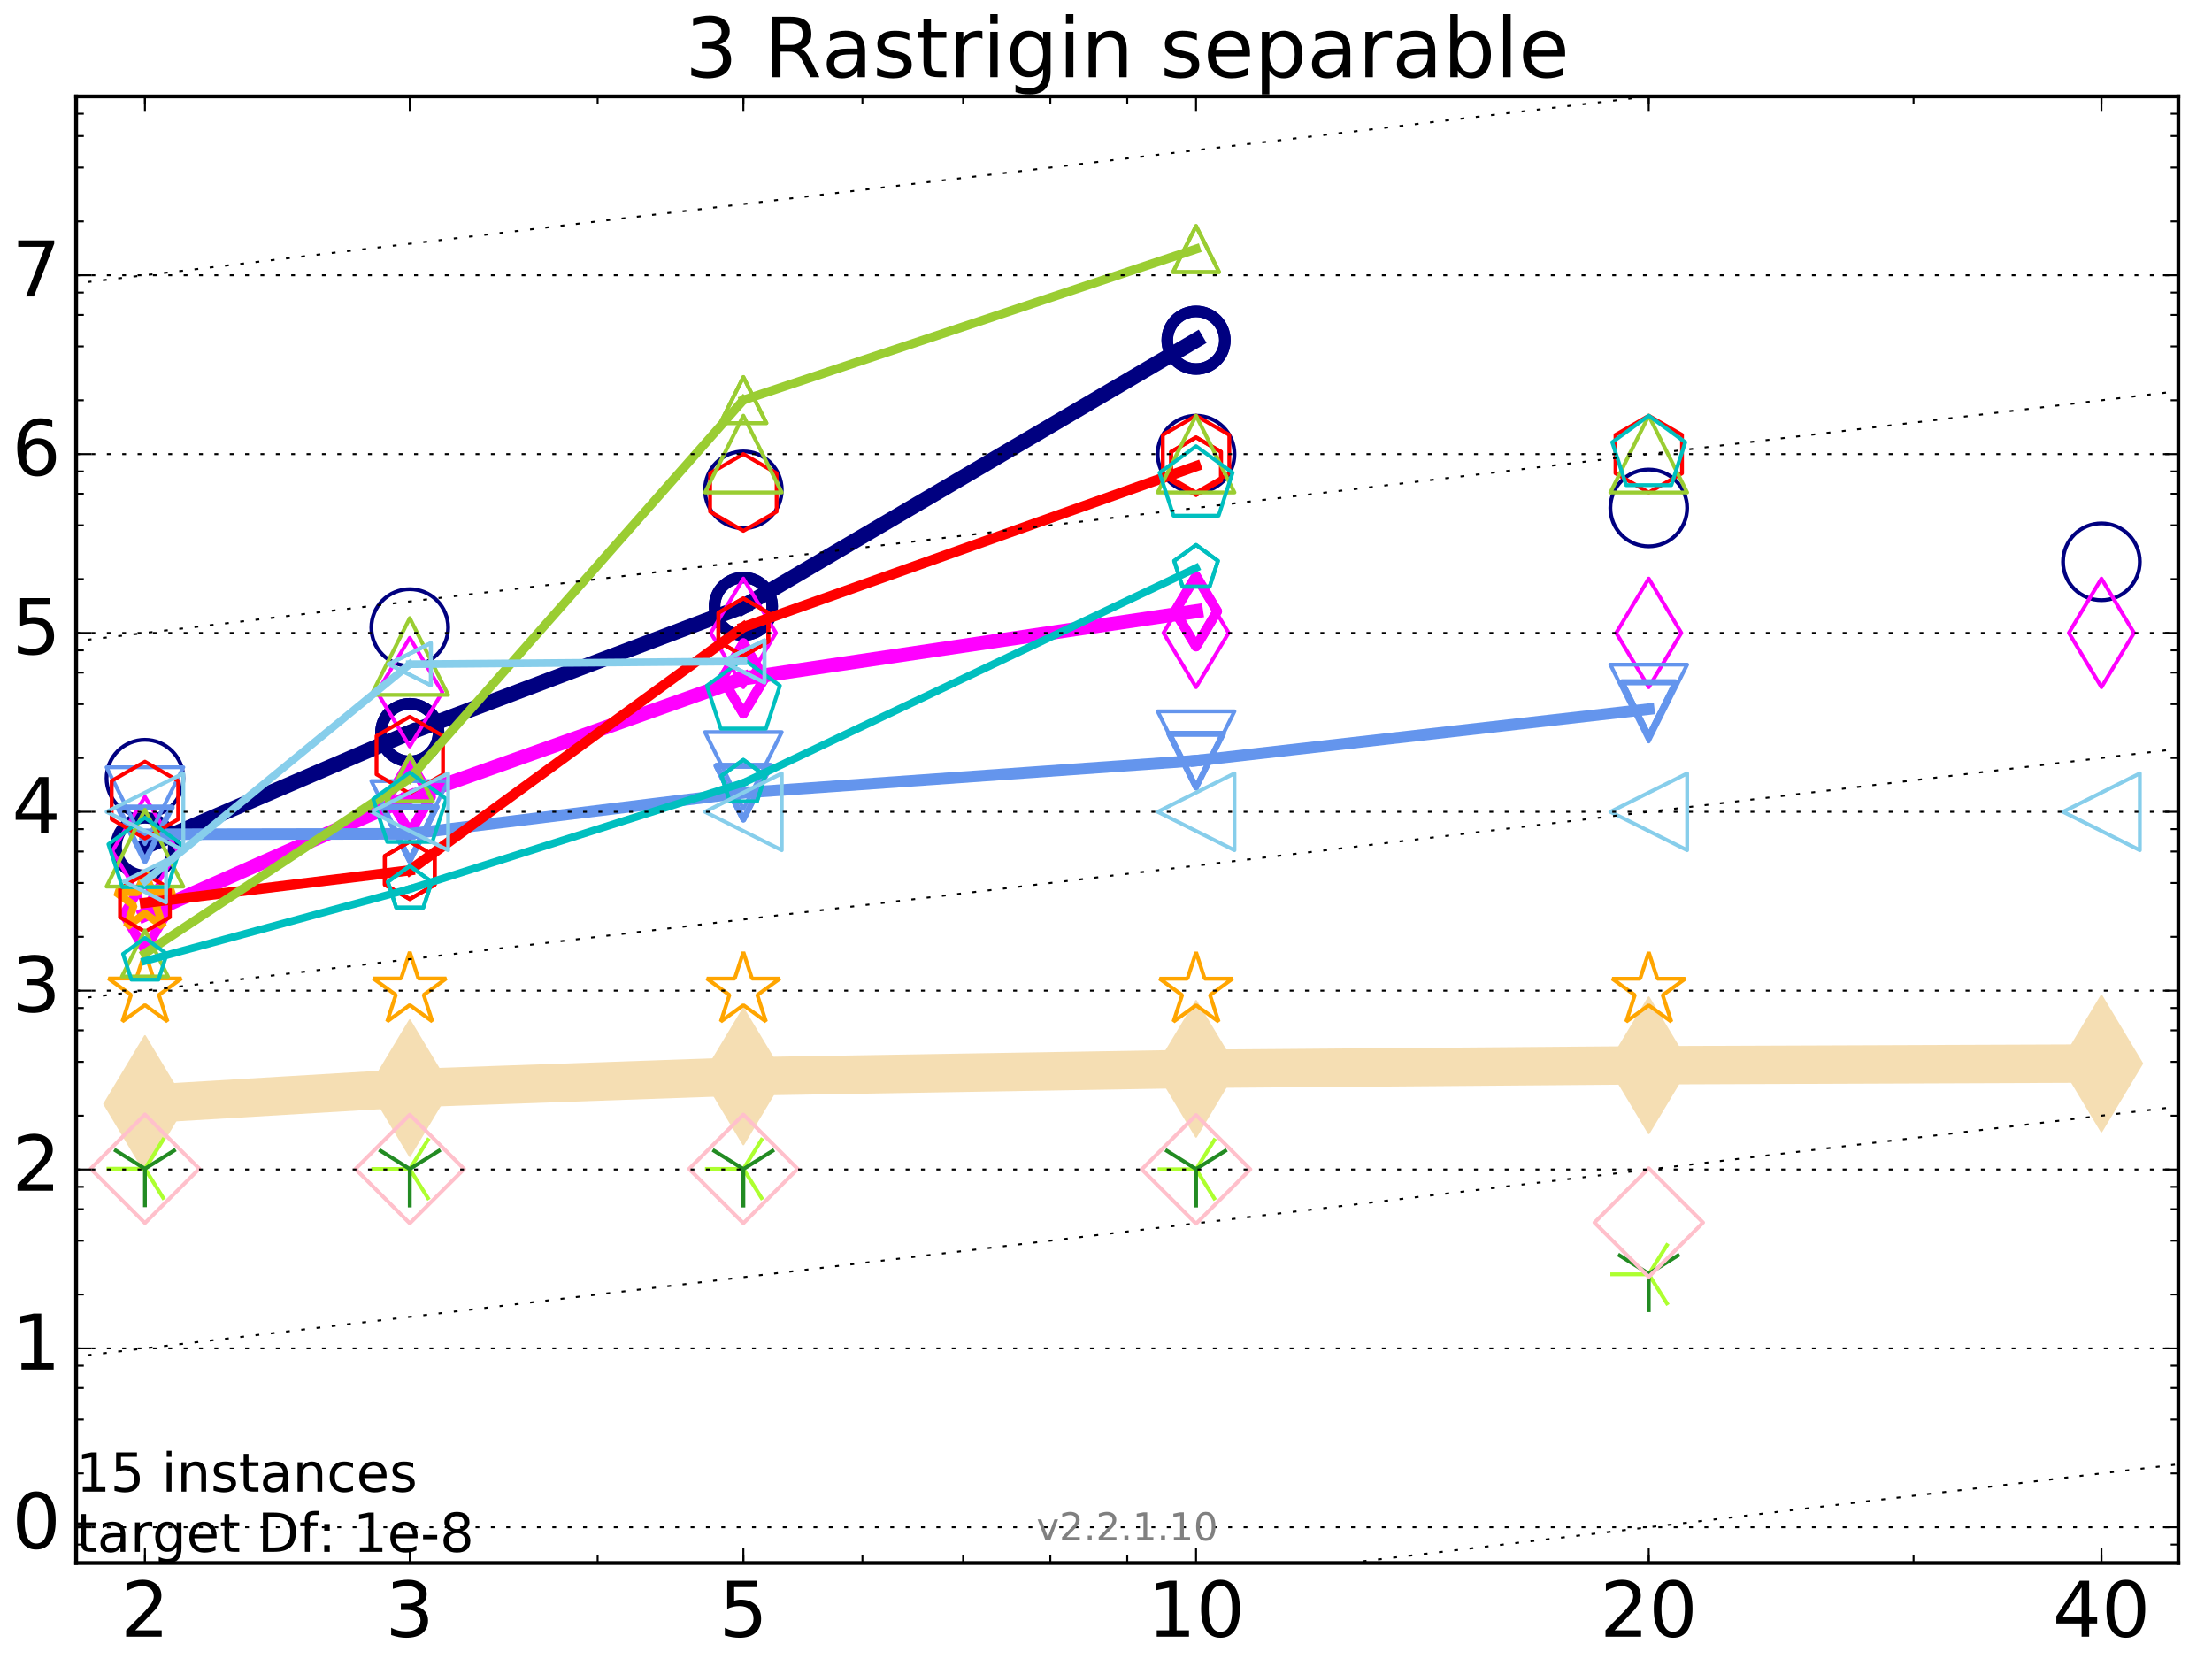 <?xml version="1.0" encoding="utf-8" standalone="no"?>
<!DOCTYPE svg PUBLIC "-//W3C//DTD SVG 1.1//EN"
  "http://www.w3.org/Graphics/SVG/1.1/DTD/svg11.dtd">
<!-- Created with matplotlib (http://matplotlib.org/) -->
<svg height="432pt" version="1.1" viewBox="0 0 576 432" width="576pt" xmlns="http://www.w3.org/2000/svg" xmlns:xlink="http://www.w3.org/1999/xlink">
 <defs>
  <style type="text/css">
*{stroke-linecap:butt;stroke-linejoin:round;stroke-miterlimit:100000;}
  </style>
 </defs>
 <g id="figure_1">
  <g id="patch_1">
   <path d="M 0 432 
L 576 432 
L 576 0 
L 0 0 
z
" style="fill:#ffffff;"/>
  </g>
  <g id="axes_1">
   <g id="patch_2">
    <path d="M 19.825 407 
L 567.24 407 
L 567.24 25.1 
L 19.825 25.1 
z
" style="fill:#ffffff;"/>
   </g>
   <g id="line2d_1">
    <path clip-path="url(#pb20896a7bd)" d="M 37.743 287.474 
L 106.698 283.355 
L 193.571 280.305 
L 311.451 278.324 
L 429.33 277.396 
L 547.209 276.936 
" style="fill:none;stroke:#f5deb3;stroke-linecap:square;stroke-width:10.0;"/>
    <defs>
     <path d="M -0 17.678 
L 10.607 0 
L 0 -17.678 
L -10.607 -0 
z
" id="meb143eaad8" style="stroke:#f5deb3;stroke-linejoin:miter;stroke-width:0.5;"/>
    </defs>
    <g clip-path="url(#pb20896a7bd)">
     <use style="fill:#f5deb3;stroke:#f5deb3;stroke-linejoin:miter;stroke-width:0.5;" x="37.743" xlink:href="#meb143eaad8" y="287.474"/>
     <use style="fill:#f5deb3;stroke:#f5deb3;stroke-linejoin:miter;stroke-width:0.5;" x="106.698" xlink:href="#meb143eaad8" y="283.355"/>
     <use style="fill:#f5deb3;stroke:#f5deb3;stroke-linejoin:miter;stroke-width:0.5;" x="193.571" xlink:href="#meb143eaad8" y="280.305"/>
     <use style="fill:#f5deb3;stroke:#f5deb3;stroke-linejoin:miter;stroke-width:0.5;" x="311.451" xlink:href="#meb143eaad8" y="278.324"/>
     <use style="fill:#f5deb3;stroke:#f5deb3;stroke-linejoin:miter;stroke-width:0.5;" x="429.33" xlink:href="#meb143eaad8" y="277.396"/>
     <use style="fill:#f5deb3;stroke:#f5deb3;stroke-linejoin:miter;stroke-width:0.5;" x="547.209" xlink:href="#meb143eaad8" y="276.936"/>
    </g>
   </g>
   <g id="line2d_2">
    <path clip-path="url(#pb20896a7bd)" d="M 37.743 220.465 
L 106.698 190.767 
" style="fill:none;stroke:#000080;stroke-linecap:square;stroke-width:4.0;"/>
    <defs>
     <path d="M 0 7.5 
C 1.989 7.5 3.897 6.71 5.303 5.303 
C 6.71 3.897 7.5 1.989 7.5 0 
C 7.5 -1.989 6.71 -3.897 5.303 -5.303 
C 3.897 -6.71 1.989 -7.5 0 -7.5 
C -1.989 -7.5 -3.897 -6.71 -5.303 -5.303 
C -6.71 -3.897 -7.5 -1.989 -7.5 0 
C -7.5 1.989 -6.71 3.897 -5.303 5.303 
C -3.897 6.71 -1.989 7.5 0 7.5 
z
" id="mcc7af8aefa" style="stroke:#000080;stroke-width:3.0;"/>
    </defs>
    <g clip-path="url(#pb20896a7bd)">
     <use style="fill:none;stroke:#000080;stroke-width:3.0;" x="37.743" xlink:href="#mcc7af8aefa" y="220.465"/>
     <use style="fill:none;stroke:#000080;stroke-width:3.0;" x="106.698" xlink:href="#mcc7af8aefa" y="190.767"/>
    </g>
   </g>
   <g id="line2d_3">
    <path clip-path="url(#pb20896a7bd)" d="M 106.698 190.767 
L 193.571 157.895 
" style="fill:none;stroke:#000080;stroke-linecap:square;stroke-width:4.0;"/>
    <g clip-path="url(#pb20896a7bd)">
     <use style="fill:none;stroke:#000080;stroke-width:3.0;" x="106.698" xlink:href="#mcc7af8aefa" y="190.767"/>
     <use style="fill:none;stroke:#000080;stroke-width:3.0;" x="193.571" xlink:href="#mcc7af8aefa" y="157.895"/>
    </g>
   </g>
   <g id="line2d_4">
    <path clip-path="url(#pb20896a7bd)" d="M 193.571 157.895 
L 311.451 88.587 
" style="fill:none;stroke:#000080;stroke-linecap:square;stroke-width:4.0;"/>
    <g clip-path="url(#pb20896a7bd)">
     <use style="fill:none;stroke:#000080;stroke-width:3.0;" x="193.571" xlink:href="#mcc7af8aefa" y="157.895"/>
     <use style="fill:none;stroke:#000080;stroke-width:3.0;" x="311.451" xlink:href="#mcc7af8aefa" y="88.587"/>
    </g>
   </g>
   <g id="line2d_5">
    <path clip-path="url(#pb20896a7bd)" d="M 311.451 88.587 
" style="fill:none;stroke:#000080;stroke-linecap:square;stroke-width:4.0;"/>
    <g clip-path="url(#pb20896a7bd)">
     <use style="fill:none;stroke:#000080;stroke-width:3.0;" x="311.451" xlink:href="#mcc7af8aefa" y="88.587"/>
    </g>
   </g>
   <g id="line2d_6"/>
   <g id="line2d_7">
    <defs>
     <path d="M 0 10 
C 2.652 10 5.196 8.946 7.071 7.071 
C 8.946 5.196 10 2.652 10 0 
C 10 -2.652 8.946 -5.196 7.071 -7.071 
C 5.196 -8.946 2.652 -10 0 -10 
C -2.652 -10 -5.196 -8.946 -7.071 -7.071 
C -8.946 -5.196 -10 -2.652 -10 0 
C -10 2.652 -8.946 5.196 -7.071 7.071 
C -5.196 8.946 -2.652 10 0 10 
z
" id="m8c292c2ca4" style="stroke:#000080;"/>
    </defs>
    <g clip-path="url(#pb20896a7bd)">
     <use style="fill:none;stroke:#000080;" x="37.743" xlink:href="#m8c292c2ca4" y="202.643"/>
     <use style="fill:none;stroke:#000080;" x="106.698" xlink:href="#m8c292c2ca4" y="163.416"/>
     <use style="fill:none;stroke:#000080;" x="193.571" xlink:href="#m8c292c2ca4" y="127.554"/>
     <use style="fill:none;stroke:#000080;" x="311.451" xlink:href="#m8c292c2ca4" y="118.246"/>
     <use style="fill:none;stroke:#000080;" x="429.33" xlink:href="#m8c292c2ca4" y="132.266"/>
     <use style="fill:none;stroke:#000080;" x="547.209" xlink:href="#m8c292c2ca4" y="146.286"/>
    </g>
   </g>
   <g id="line2d_8">
    <path clip-path="url(#pb20896a7bd)" d="M 37.743 238.148 
L 106.698 207.562 
" style="fill:none;stroke:#ff00ff;stroke-linecap:square;stroke-width:3.667;"/>
    <defs>
     <path d="M -0 9.192 
L 5.515 0 
L 0 -9.192 
L -5.515 -0 
z
" id="m568860ea19" style="stroke:#ff00ff;stroke-linejoin:miter;stroke-width:2.5;"/>
    </defs>
    <g clip-path="url(#pb20896a7bd)">
     <use style="fill:none;stroke:#ff00ff;stroke-linejoin:miter;stroke-width:2.5;" x="37.743" xlink:href="#m568860ea19" y="238.148"/>
     <use style="fill:none;stroke:#ff00ff;stroke-linejoin:miter;stroke-width:2.5;" x="106.698" xlink:href="#m568860ea19" y="207.562"/>
    </g>
   </g>
   <g id="line2d_9">
    <path clip-path="url(#pb20896a7bd)" d="M 106.698 207.562 
L 193.571 176.666 
" style="fill:none;stroke:#ff00ff;stroke-linecap:square;stroke-width:3.667;"/>
    <g clip-path="url(#pb20896a7bd)">
     <use style="fill:none;stroke:#ff00ff;stroke-linejoin:miter;stroke-width:2.5;" x="106.698" xlink:href="#m568860ea19" y="207.562"/>
     <use style="fill:none;stroke:#ff00ff;stroke-linejoin:miter;stroke-width:2.5;" x="193.571" xlink:href="#m568860ea19" y="176.666"/>
    </g>
   </g>
   <g id="line2d_10">
    <path clip-path="url(#pb20896a7bd)" d="M 193.571 176.666 
L 311.451 159.172 
" style="fill:none;stroke:#ff00ff;stroke-linecap:square;stroke-width:3.667;"/>
    <g clip-path="url(#pb20896a7bd)">
     <use style="fill:none;stroke:#ff00ff;stroke-linejoin:miter;stroke-width:2.5;" x="193.571" xlink:href="#m568860ea19" y="176.666"/>
     <use style="fill:none;stroke:#ff00ff;stroke-linejoin:miter;stroke-width:2.5;" x="311.451" xlink:href="#m568860ea19" y="159.172"/>
    </g>
   </g>
   <g id="line2d_11">
    <path clip-path="url(#pb20896a7bd)" d="M 311.451 159.172 
" style="fill:none;stroke:#ff00ff;stroke-linecap:square;stroke-width:3.667;"/>
    <g clip-path="url(#pb20896a7bd)">
     <use style="fill:none;stroke:#ff00ff;stroke-linejoin:miter;stroke-width:2.5;" x="311.451" xlink:href="#m568860ea19" y="159.172"/>
    </g>
   </g>
   <g id="line2d_12"/>
   <g id="line2d_13">
    <defs>
     <path d="M -0 14.142 
L 8.485 0 
L -0 -14.142 
L -8.485 -0 
z
" id="m2ae929cf84" style="stroke:#ff00ff;stroke-linejoin:miter;"/>
    </defs>
    <g clip-path="url(#pb20896a7bd)">
     <use style="fill:none;stroke:#ff00ff;stroke-linejoin:miter;" x="37.743" xlink:href="#m2ae929cf84" y="221.617"/>
     <use style="fill:none;stroke:#ff00ff;stroke-linejoin:miter;" x="106.698" xlink:href="#m2ae929cf84" y="180.245"/>
     <use style="fill:none;stroke:#ff00ff;stroke-linejoin:miter;" x="193.571" xlink:href="#m2ae929cf84" y="164.803"/>
     <use style="fill:none;stroke:#ff00ff;stroke-linejoin:miter;" x="311.451" xlink:href="#m2ae929cf84" y="164.799"/>
     <use style="fill:none;stroke:#ff00ff;stroke-linejoin:miter;" x="429.33" xlink:href="#m2ae929cf84" y="164.807"/>
     <use style="fill:none;stroke:#ff00ff;stroke-linejoin:miter;" x="547.209" xlink:href="#m2ae929cf84" y="164.805"/>
    </g>
   </g>
   <g id="line2d_14">
    <path clip-path="url(#pb20896a7bd)" d="M 37.743 234.805 
" style="fill:none;stroke:#ffa500;stroke-linecap:square;stroke-width:3.333;"/>
    <defs>
     <path d="M 0 -8 
L -1.796 -2.472 
L -7.608 -2.472 
L -2.906 0.944 
L -4.702 6.472 
L -0 3.056 
L 4.702 6.472 
L 2.906 0.944 
L 7.608 -2.472 
L 1.796 -2.472 
z
" id="m40062bf620" style="stroke:#ffa500;stroke-linejoin:bevel;stroke-width:2.0;"/>
    </defs>
    <g clip-path="url(#pb20896a7bd)">
     <use style="fill:none;stroke:#ffa500;stroke-linejoin:bevel;stroke-width:2.0;" x="37.743" xlink:href="#m40062bf620" y="234.805"/>
    </g>
   </g>
   <g id="line2d_15"/>
   <g id="line2d_16">
    <defs>
     <path d="M 0 -10 
L -2.245 -3.09 
L -9.511 -3.09 
L -3.633 1.18 
L -5.878 8.09 
L -0 3.82 
L 5.878 8.09 
L 3.633 1.18 
L 9.511 -3.09 
L 2.245 -3.09 
z
" id="mf39f514c5d" style="stroke:#ffa500;stroke-linejoin:bevel;"/>
    </defs>
    <g clip-path="url(#pb20896a7bd)">
     <use style="fill:none;stroke:#ffa500;stroke-linejoin:bevel;" x="37.743" xlink:href="#mf39f514c5d" y="257.895"/>
     <use style="fill:none;stroke:#ffa500;stroke-linejoin:bevel;" x="106.698" xlink:href="#mf39f514c5d" y="257.885"/>
     <use style="fill:none;stroke:#ffa500;stroke-linejoin:bevel;" x="193.571" xlink:href="#mf39f514c5d" y="257.917"/>
     <use style="fill:none;stroke:#ffa500;stroke-linejoin:bevel;" x="311.451" xlink:href="#mf39f514c5d" y="257.944"/>
     <use style="fill:none;stroke:#ffa500;stroke-linejoin:bevel;" x="429.33" xlink:href="#mf39f514c5d" y="257.946"/>
    </g>
   </g>
   <g id="line2d_17">
    <path clip-path="url(#pb20896a7bd)" d="M 37.743 217.245 
L 106.698 217.128 
" style="fill:none;stroke:#6495ed;stroke-linecap:square;stroke-width:3.0;"/>
    <defs>
     <path d="M -0 7 
L 7 -7 
L -7 -7 
z
" id="m602ca99cc5" style="stroke:#6495ed;stroke-linejoin:miter;stroke-width:1.5;"/>
    </defs>
    <g clip-path="url(#pb20896a7bd)">
     <use style="fill:none;stroke:#6495ed;stroke-linejoin:miter;stroke-width:1.5;" x="37.743" xlink:href="#m602ca99cc5" y="217.245"/>
     <use style="fill:none;stroke:#6495ed;stroke-linejoin:miter;stroke-width:1.5;" x="106.698" xlink:href="#m602ca99cc5" y="217.128"/>
    </g>
   </g>
   <g id="line2d_18">
    <path clip-path="url(#pb20896a7bd)" d="M 106.698 217.128 
L 193.571 206.423 
" style="fill:none;stroke:#6495ed;stroke-linecap:square;stroke-width:3.0;"/>
    <g clip-path="url(#pb20896a7bd)">
     <use style="fill:none;stroke:#6495ed;stroke-linejoin:miter;stroke-width:1.5;" x="106.698" xlink:href="#m602ca99cc5" y="217.128"/>
     <use style="fill:none;stroke:#6495ed;stroke-linejoin:miter;stroke-width:1.5;" x="193.571" xlink:href="#m602ca99cc5" y="206.423"/>
    </g>
   </g>
   <g id="line2d_19">
    <path clip-path="url(#pb20896a7bd)" d="M 193.571 206.423 
L 311.451 198.068 
" style="fill:none;stroke:#6495ed;stroke-linecap:square;stroke-width:3.0;"/>
    <g clip-path="url(#pb20896a7bd)">
     <use style="fill:none;stroke:#6495ed;stroke-linejoin:miter;stroke-width:1.5;" x="193.571" xlink:href="#m602ca99cc5" y="206.423"/>
     <use style="fill:none;stroke:#6495ed;stroke-linejoin:miter;stroke-width:1.5;" x="311.451" xlink:href="#m602ca99cc5" y="198.068"/>
    </g>
   </g>
   <g id="line2d_20">
    <path clip-path="url(#pb20896a7bd)" d="M 311.451 198.068 
L 429.33 184.654 
" style="fill:none;stroke:#6495ed;stroke-linecap:square;stroke-width:3.0;"/>
    <g clip-path="url(#pb20896a7bd)">
     <use style="fill:none;stroke:#6495ed;stroke-linejoin:miter;stroke-width:1.5;" x="311.451" xlink:href="#m602ca99cc5" y="198.068"/>
     <use style="fill:none;stroke:#6495ed;stroke-linejoin:miter;stroke-width:1.5;" x="429.33" xlink:href="#m602ca99cc5" y="184.654"/>
    </g>
   </g>
   <g id="line2d_21">
    <path clip-path="url(#pb20896a7bd)" d="M 429.33 184.654 
" style="fill:none;stroke:#6495ed;stroke-linecap:square;stroke-width:3.0;"/>
    <g clip-path="url(#pb20896a7bd)">
     <use style="fill:none;stroke:#6495ed;stroke-linejoin:miter;stroke-width:1.5;" x="429.33" xlink:href="#m602ca99cc5" y="184.654"/>
    </g>
   </g>
   <g id="line2d_22"/>
   <g id="line2d_23">
    <defs>
     <path d="M -0 10 
L 10 -10 
L -10 -10 
z
" id="m8242229c86" style="stroke:#6495ed;stroke-linejoin:miter;"/>
    </defs>
    <g clip-path="url(#pb20896a7bd)">
     <use style="fill:none;stroke:#6495ed;stroke-linejoin:miter;" x="37.743" xlink:href="#m8242229c86" y="209.799"/>
     <use style="fill:none;stroke:#6495ed;stroke-linejoin:miter;" x="106.698" xlink:href="#m8242229c86" y="213.385"/>
     <use style="fill:none;stroke:#6495ed;stroke-linejoin:miter;" x="193.571" xlink:href="#m8242229c86" y="200.646"/>
     <use style="fill:none;stroke:#6495ed;stroke-linejoin:miter;" x="311.451" xlink:href="#m8242229c86" y="195.237"/>
     <use style="fill:none;stroke:#6495ed;stroke-linejoin:miter;" x="429.33" xlink:href="#m8242229c86" y="183.064"/>
    </g>
   </g>
   <g id="line2d_24">
    <path clip-path="url(#pb20896a7bd)" d="M 37.743 235.109 
L 106.698 226.636 
" style="fill:none;stroke:#ff0000;stroke-linecap:square;stroke-width:2.667;"/>
    <defs>
     <path d="M 0 -7.5 
L -6.495 -3.75 
L -6.495 3.75 
L -0 7.5 
L 6.495 3.75 
L 6.495 -3.75 
z
" id="m5ceedcb072" style="stroke:#ff0000;stroke-linejoin:miter;"/>
    </defs>
    <g clip-path="url(#pb20896a7bd)">
     <use style="fill:none;stroke:#ff0000;stroke-linejoin:miter;" x="37.743" xlink:href="#m5ceedcb072" y="235.109"/>
     <use style="fill:none;stroke:#ff0000;stroke-linejoin:miter;" x="106.698" xlink:href="#m5ceedcb072" y="226.636"/>
    </g>
   </g>
   <g id="line2d_25">
    <path clip-path="url(#pb20896a7bd)" d="M 106.698 226.636 
L 193.571 163.31 
" style="fill:none;stroke:#ff0000;stroke-linecap:square;stroke-width:2.667;"/>
    <g clip-path="url(#pb20896a7bd)">
     <use style="fill:none;stroke:#ff0000;stroke-linejoin:miter;" x="106.698" xlink:href="#m5ceedcb072" y="226.636"/>
     <use style="fill:none;stroke:#ff0000;stroke-linejoin:miter;" x="193.571" xlink:href="#m5ceedcb072" y="163.31"/>
    </g>
   </g>
   <g id="line2d_26">
    <path clip-path="url(#pb20896a7bd)" d="M 193.571 163.31 
L 311.451 121.39 
" style="fill:none;stroke:#ff0000;stroke-linecap:square;stroke-width:2.667;"/>
    <g clip-path="url(#pb20896a7bd)">
     <use style="fill:none;stroke:#ff0000;stroke-linejoin:miter;" x="193.571" xlink:href="#m5ceedcb072" y="163.31"/>
     <use style="fill:none;stroke:#ff0000;stroke-linejoin:miter;" x="311.451" xlink:href="#m5ceedcb072" y="121.39"/>
    </g>
   </g>
   <g id="line2d_27">
    <path clip-path="url(#pb20896a7bd)" d="M 311.451 121.39 
" style="fill:none;stroke:#ff0000;stroke-linecap:square;stroke-width:2.667;"/>
    <g clip-path="url(#pb20896a7bd)">
     <use style="fill:none;stroke:#ff0000;stroke-linejoin:miter;" x="311.451" xlink:href="#m5ceedcb072" y="121.39"/>
    </g>
   </g>
   <g id="line2d_28"/>
   <g id="line2d_29">
    <defs>
     <path d="M 0 -10 
L -8.66 -5 
L -8.66 5 
L -0 10 
L 8.66 5 
L 8.66 -5 
z
" id="mfb59b58673" style="stroke:#ff0000;stroke-linejoin:miter;"/>
    </defs>
    <g clip-path="url(#pb20896a7bd)">
     <use style="fill:none;stroke:#ff0000;stroke-linejoin:miter;" x="37.743" xlink:href="#mfb59b58673" y="208.331"/>
     <use style="fill:none;stroke:#ff0000;stroke-linejoin:miter;" x="106.698" xlink:href="#mfb59b58673" y="196.637"/>
     <use style="fill:none;stroke:#ff0000;stroke-linejoin:miter;" x="193.571" xlink:href="#mfb59b58673" y="128.241"/>
     <use style="fill:none;stroke:#ff0000;stroke-linejoin:miter;" x="311.451" xlink:href="#mfb59b58673" y="118.246"/>
     <use style="fill:none;stroke:#ff0000;stroke-linejoin:miter;" x="429.33" xlink:href="#mfb59b58673" y="118.245"/>
    </g>
   </g>
   <g id="line2d_30">
    <path clip-path="url(#pb20896a7bd)" d="M 37.743 248.279 
L 106.698 202.686 
" style="fill:none;stroke:#9acd32;stroke-linecap:square;stroke-width:2.333;"/>
    <defs>
     <path d="M 0 -6 
L -6 6 
L 6 6 
z
" id="m8993d65016" style="stroke:#9acd32;stroke-linejoin:miter;"/>
    </defs>
    <g clip-path="url(#pb20896a7bd)">
     <use style="fill:none;stroke:#9acd32;stroke-linejoin:miter;" x="37.743" xlink:href="#m8993d65016" y="248.279"/>
     <use style="fill:none;stroke:#9acd32;stroke-linejoin:miter;" x="106.698" xlink:href="#m8993d65016" y="202.686"/>
    </g>
   </g>
   <g id="line2d_31">
    <path clip-path="url(#pb20896a7bd)" d="M 106.698 202.686 
L 193.571 104.174 
" style="fill:none;stroke:#9acd32;stroke-linecap:square;stroke-width:2.333;"/>
    <g clip-path="url(#pb20896a7bd)">
     <use style="fill:none;stroke:#9acd32;stroke-linejoin:miter;" x="106.698" xlink:href="#m8993d65016" y="202.686"/>
     <use style="fill:none;stroke:#9acd32;stroke-linejoin:miter;" x="193.571" xlink:href="#m8993d65016" y="104.174"/>
    </g>
   </g>
   <g id="line2d_32">
    <path clip-path="url(#pb20896a7bd)" d="M 193.571 104.174 
L 311.451 64.853 
" style="fill:none;stroke:#9acd32;stroke-linecap:square;stroke-width:2.333;"/>
    <g clip-path="url(#pb20896a7bd)">
     <use style="fill:none;stroke:#9acd32;stroke-linejoin:miter;" x="193.571" xlink:href="#m8993d65016" y="104.174"/>
     <use style="fill:none;stroke:#9acd32;stroke-linejoin:miter;" x="311.451" xlink:href="#m8993d65016" y="64.853"/>
    </g>
   </g>
   <g id="line2d_33">
    <path clip-path="url(#pb20896a7bd)" d="M 311.451 64.853 
" style="fill:none;stroke:#9acd32;stroke-linecap:square;stroke-width:2.333;"/>
    <g clip-path="url(#pb20896a7bd)">
     <use style="fill:none;stroke:#9acd32;stroke-linejoin:miter;" x="311.451" xlink:href="#m8993d65016" y="64.853"/>
    </g>
   </g>
   <g id="line2d_34"/>
   <g id="line2d_35">
    <defs>
     <path d="M 0 -10 
L -10 10 
L 10 10 
z
" id="me12df23951" style="stroke:#9acd32;stroke-linejoin:miter;"/>
    </defs>
    <g clip-path="url(#pb20896a7bd)">
     <use style="fill:none;stroke:#9acd32;stroke-linejoin:miter;" x="37.743" xlink:href="#me12df23951" y="220.865"/>
     <use style="fill:none;stroke:#9acd32;stroke-linejoin:miter;" x="106.698" xlink:href="#me12df23951" y="170.95"/>
     <use style="fill:none;stroke:#9acd32;stroke-linejoin:miter;" x="193.571" xlink:href="#me12df23951" y="118.24"/>
     <use style="fill:none;stroke:#9acd32;stroke-linejoin:miter;" x="311.451" xlink:href="#me12df23951" y="118.241"/>
     <use style="fill:none;stroke:#9acd32;stroke-linejoin:miter;" x="429.33" xlink:href="#me12df23951" y="118.243"/>
    </g>
   </g>
   <g id="line2d_36">
    <path clip-path="url(#pb20896a7bd)" d="M 37.743 250.252 
L 106.698 231.483 
" style="fill:none;stroke:#00bfbf;stroke-linecap:square;stroke-width:2.0;"/>
    <defs>
     <path d="M 0 -6 
L -5.706 -1.854 
L -3.527 4.854 
L 3.527 4.854 
L 5.706 -1.854 
z
" id="m952ddff7b2" style="stroke:#00bfbf;stroke-linejoin:miter;"/>
    </defs>
    <g clip-path="url(#pb20896a7bd)">
     <use style="fill:none;stroke:#00bfbf;stroke-linejoin:miter;" x="37.743" xlink:href="#m952ddff7b2" y="250.252"/>
     <use style="fill:none;stroke:#00bfbf;stroke-linejoin:miter;" x="106.698" xlink:href="#m952ddff7b2" y="231.483"/>
    </g>
   </g>
   <g id="line2d_37">
    <path clip-path="url(#pb20896a7bd)" d="M 106.698 231.483 
L 193.571 203.85 
" style="fill:none;stroke:#00bfbf;stroke-linecap:square;stroke-width:2.0;"/>
    <g clip-path="url(#pb20896a7bd)">
     <use style="fill:none;stroke:#00bfbf;stroke-linejoin:miter;" x="106.698" xlink:href="#m952ddff7b2" y="231.483"/>
     <use style="fill:none;stroke:#00bfbf;stroke-linejoin:miter;" x="193.571" xlink:href="#m952ddff7b2" y="203.85"/>
    </g>
   </g>
   <g id="line2d_38">
    <path clip-path="url(#pb20896a7bd)" d="M 193.571 203.85 
L 311.451 147.901 
" style="fill:none;stroke:#00bfbf;stroke-linecap:square;stroke-width:2.0;"/>
    <g clip-path="url(#pb20896a7bd)">
     <use style="fill:none;stroke:#00bfbf;stroke-linejoin:miter;" x="193.571" xlink:href="#m952ddff7b2" y="203.85"/>
     <use style="fill:none;stroke:#00bfbf;stroke-linejoin:miter;" x="311.451" xlink:href="#m952ddff7b2" y="147.901"/>
    </g>
   </g>
   <g id="line2d_39">
    <path clip-path="url(#pb20896a7bd)" d="M 311.451 147.901 
" style="fill:none;stroke:#00bfbf;stroke-linecap:square;stroke-width:2.0;"/>
    <g clip-path="url(#pb20896a7bd)">
     <use style="fill:none;stroke:#00bfbf;stroke-linejoin:miter;" x="311.451" xlink:href="#m952ddff7b2" y="147.901"/>
    </g>
   </g>
   <g id="line2d_40"/>
   <g id="line2d_41">
    <defs>
     <path d="M 0 -10 
L -9.511 -3.09 
L -5.878 8.09 
L 5.878 8.09 
L 9.511 -3.09 
z
" id="m2a1c7fdb5b" style="stroke:#00bfbf;stroke-linejoin:miter;"/>
    </defs>
    <g clip-path="url(#pb20896a7bd)">
     <use style="fill:none;stroke:#00bfbf;stroke-linejoin:miter;" x="37.743" xlink:href="#m2a1c7fdb5b" y="222.926"/>
     <use style="fill:none;stroke:#00bfbf;stroke-linejoin:miter;" x="106.698" xlink:href="#m2a1c7fdb5b" y="211.143"/>
     <use style="fill:none;stroke:#00bfbf;stroke-linejoin:miter;" x="193.571" xlink:href="#m2a1c7fdb5b" y="181.637"/>
     <use style="fill:none;stroke:#00bfbf;stroke-linejoin:miter;" x="311.451" xlink:href="#m2a1c7fdb5b" y="126.189"/>
     <use style="fill:none;stroke:#00bfbf;stroke-linejoin:miter;" x="429.33" xlink:href="#m2a1c7fdb5b" y="118.246"/>
    </g>
   </g>
   <g id="line2d_42"/>
   <g id="line2d_43">
    <defs>
     <path d="M 0 0 
L -10 -0 
M 0 0 
L 5 8 
M 0 0 
L 5 -8 
" id="m11500e7d7b" style="stroke:#adff2f;"/>
    </defs>
    <g clip-path="url(#pb20896a7bd)">
     <use style="fill:none;stroke:#adff2f;" x="37.743" xlink:href="#m11500e7d7b" y="304.338"/>
     <use style="fill:none;stroke:#adff2f;" x="106.698" xlink:href="#m11500e7d7b" y="304.405"/>
     <use style="fill:none;stroke:#adff2f;" x="193.571" xlink:href="#m11500e7d7b" y="304.378"/>
     <use style="fill:none;stroke:#adff2f;" x="311.451" xlink:href="#m11500e7d7b" y="304.478"/>
     <use style="fill:none;stroke:#adff2f;" x="429.33" xlink:href="#m11500e7d7b" y="331.825"/>
    </g>
   </g>
   <g id="line2d_44"/>
   <g id="line2d_45">
    <defs>
     <path d="M 0 0 
L 0 10 
M 0 0 
L 8 -5 
M 0 0 
L -8 -5 
" id="mfefdfad12b" style="stroke:#228b22;"/>
    </defs>
    <g clip-path="url(#pb20896a7bd)">
     <use style="fill:none;stroke:#228b22;" x="37.743" xlink:href="#mfefdfad12b" y="304.338"/>
     <use style="fill:none;stroke:#228b22;" x="106.698" xlink:href="#mfefdfad12b" y="304.405"/>
     <use style="fill:none;stroke:#228b22;" x="193.571" xlink:href="#mfefdfad12b" y="304.418"/>
     <use style="fill:none;stroke:#228b22;" x="311.451" xlink:href="#mfefdfad12b" y="304.418"/>
     <use style="fill:none;stroke:#228b22;" x="429.33" xlink:href="#mfefdfad12b" y="331.669"/>
    </g>
   </g>
   <g id="line2d_46"/>
   <g id="line2d_47">
    <defs>
     <path d="M -0 14.142 
L 14.142 0 
L 0 -14.142 
L -14.142 -0 
z
" id="me1334c9f88" style="stroke:#ffc0cb;stroke-linejoin:miter;"/>
    </defs>
    <g clip-path="url(#pb20896a7bd)">
     <use style="fill:none;stroke:#ffc0cb;stroke-linejoin:miter;" x="37.743" xlink:href="#me1334c9f88" y="304.338"/>
     <use style="fill:none;stroke:#ffc0cb;stroke-linejoin:miter;" x="106.698" xlink:href="#me1334c9f88" y="304.405"/>
     <use style="fill:none;stroke:#ffc0cb;stroke-linejoin:miter;" x="193.571" xlink:href="#me1334c9f88" y="304.378"/>
     <use style="fill:none;stroke:#ffc0cb;stroke-linejoin:miter;" x="311.451" xlink:href="#me1334c9f88" y="304.499"/>
     <use style="fill:none;stroke:#ffc0cb;stroke-linejoin:miter;" x="429.33" xlink:href="#me1334c9f88" y="318.358"/>
    </g>
   </g>
   <g id="line2d_48">
    <path clip-path="url(#pb20896a7bd)" d="M 37.743 229.517 
L 106.698 172.955 
" style="fill:none;stroke:#87ceeb;stroke-linecap:square;stroke-width:2.0;"/>
    <defs>
     <path d="M -5.5 -0 
L 5.5 5.5 
L 5.5 -5.5 
z
" id="mdce2578133" style="stroke:#87ceeb;stroke-linejoin:miter;"/>
    </defs>
    <g clip-path="url(#pb20896a7bd)">
     <use style="fill:none;stroke:#87ceeb;stroke-linejoin:miter;" x="37.743" xlink:href="#mdce2578133" y="229.517"/>
     <use style="fill:none;stroke:#87ceeb;stroke-linejoin:miter;" x="106.698" xlink:href="#mdce2578133" y="172.955"/>
    </g>
   </g>
   <g id="line2d_49">
    <path clip-path="url(#pb20896a7bd)" d="M 106.698 172.955 
L 193.571 172.229 
" style="fill:none;stroke:#87ceeb;stroke-linecap:square;stroke-width:2.0;"/>
    <g clip-path="url(#pb20896a7bd)">
     <use style="fill:none;stroke:#87ceeb;stroke-linejoin:miter;" x="106.698" xlink:href="#mdce2578133" y="172.955"/>
     <use style="fill:none;stroke:#87ceeb;stroke-linejoin:miter;" x="193.571" xlink:href="#mdce2578133" y="172.229"/>
    </g>
   </g>
   <g id="line2d_50">
    <path clip-path="url(#pb20896a7bd)" d="M 193.571 172.229 
" style="fill:none;stroke:#87ceeb;stroke-linecap:square;stroke-width:2.0;"/>
    <g clip-path="url(#pb20896a7bd)">
     <use style="fill:none;stroke:#87ceeb;stroke-linejoin:miter;" x="193.571" xlink:href="#mdce2578133" y="172.229"/>
    </g>
   </g>
   <g id="line2d_51"/>
   <g id="line2d_52">
    <defs>
     <path d="M -10 -0 
L 10 10 
L 10 -10 
z
" id="mb96740a02d" style="stroke:#87ceeb;stroke-linejoin:miter;"/>
    </defs>
    <g clip-path="url(#pb20896a7bd)">
     <use style="fill:none;stroke:#87ceeb;stroke-linejoin:miter;" x="37.743" xlink:href="#mb96740a02d" y="211.393"/>
     <use style="fill:none;stroke:#87ceeb;stroke-linejoin:miter;" x="106.698" xlink:href="#mb96740a02d" y="211.393"/>
     <use style="fill:none;stroke:#87ceeb;stroke-linejoin:miter;" x="193.571" xlink:href="#mb96740a02d" y="211.393"/>
     <use style="fill:none;stroke:#87ceeb;stroke-linejoin:miter;" x="311.451" xlink:href="#mb96740a02d" y="211.393"/>
     <use style="fill:none;stroke:#87ceeb;stroke-linejoin:miter;" x="429.33" xlink:href="#mb96740a02d" y="211.393"/>
     <use style="fill:none;stroke:#87ceeb;stroke-linejoin:miter;" x="547.209" xlink:href="#mb96740a02d" y="211.393"/>
    </g>
   </g>
   <g id="line2d_53"/>
   <g id="line2d_54">
    <path clip-path="url(#pb20896a7bd)" d="M -353.844 490.832 
M 132.405 433 
L 577 380.122 
" style="fill:none;stroke:#000000;stroke-dasharray:1,3;stroke-dashoffset:0.0;stroke-width:0.5;"/>
   </g>
   <g id="line2d_55">
    <path clip-path="url(#pb20896a7bd)" d="M -353.844 397.685 
M -1 355.72 
L 577 286.976 
" style="fill:none;stroke:#000000;stroke-dasharray:1,3;stroke-dashoffset:0.0;stroke-width:0.5;"/>
   </g>
   <g id="line2d_56">
    <path clip-path="url(#pb20896a7bd)" d="M -353.844 304.539 
M -1 262.574 
L 577 193.83 
" style="fill:none;stroke:#000000;stroke-dasharray:1,3;stroke-dashoffset:0.0;stroke-width:0.5;"/>
   </g>
   <g id="line2d_57">
    <path clip-path="url(#pb20896a7bd)" d="M -353.844 211.393 
M -1 169.427 
L 577 100.683 
" style="fill:none;stroke:#000000;stroke-dasharray:1,3;stroke-dashoffset:0.0;stroke-width:0.5;"/>
   </g>
   <g id="line2d_58">
    <path clip-path="url(#pb20896a7bd)" d="M -353.844 118.246 
M -1 76.281 
L 577 7.537 
" style="fill:none;stroke:#000000;stroke-dasharray:1,3;stroke-dashoffset:0.0;stroke-width:0.5;"/>
   </g>
   <g id="patch_3">
    <path d="M 19.825 25.1 
L 567.24 25.1 
" style="fill:none;stroke:#000000;stroke-linecap:square;stroke-linejoin:miter;"/>
   </g>
   <g id="patch_4">
    <path d="M 567.24 407 
L 567.24 25.1 
" style="fill:none;stroke:#000000;stroke-linecap:square;stroke-linejoin:miter;"/>
   </g>
   <g id="patch_5">
    <path d="M 19.825 407 
L 567.24 407 
" style="fill:none;stroke:#000000;stroke-linecap:square;stroke-linejoin:miter;"/>
   </g>
   <g id="patch_6">
    <path d="M 19.825 407 
L 19.825 25.1 
" style="fill:none;stroke:#000000;stroke-linecap:square;stroke-linejoin:miter;"/>
   </g>
   <g id="matplotlib.axis_1">
    <g id="xtick_1">
     <g id="line2d_59">
      <defs>
       <path d="M 0 0 
L 0 -4 
" id="meae10c043f" style="stroke:#000000;stroke-width:0.5;"/>
      </defs>
      <g>
       <use style="stroke:#000000;stroke-width:0.5;" x="37.743" xlink:href="#meae10c043f" y="407.0"/>
      </g>
     </g>
     <g id="line2d_60">
      <defs>
       <path d="M 0 0 
L 0 4 
" id="mc0bf5951f1" style="stroke:#000000;stroke-width:0.5;"/>
      </defs>
      <g>
       <use style="stroke:#000000;stroke-width:0.5;" x="37.743" xlink:href="#mc0bf5951f1" y="25.1"/>
      </g>
     </g>
     <g id="text_1">
      <!-- 2 -->
      <defs>
       <path d="M 19.188 8.297 
L 53.609 8.297 
L 53.609 0 
L 7.328 0 
L 7.328 8.297 
Q 12.938 14.109 22.625 23.891 
Q 32.328 33.688 34.812 36.531 
Q 39.547 41.844 41.422 45.531 
Q 43.312 49.219 43.312 52.781 
Q 43.312 58.594 39.234 62.25 
Q 35.156 65.922 28.609 65.922 
Q 23.969 65.922 18.812 64.312 
Q 13.672 62.703 7.812 59.422 
L 7.812 69.391 
Q 13.766 71.781 18.938 73 
Q 24.125 74.219 28.422 74.219 
Q 39.75 74.219 46.484 68.547 
Q 53.219 62.891 53.219 53.422 
Q 53.219 48.922 51.531 44.891 
Q 49.859 40.875 45.406 35.406 
Q 44.188 33.984 37.641 27.219 
Q 31.109 20.453 19.188 8.297 
" id="BitstreamVeraSans-Roman-32"/>
      </defs>
      <g transform="translate(31.381 426.197)scale(0.2 -0.2)">
       <use xlink:href="#BitstreamVeraSans-Roman-32"/>
      </g>
     </g>
    </g>
    <g id="xtick_2">
     <g id="line2d_61">
      <g>
       <use style="stroke:#000000;stroke-width:0.5;" x="106.698" xlink:href="#meae10c043f" y="407.0"/>
      </g>
     </g>
     <g id="line2d_62">
      <g>
       <use style="stroke:#000000;stroke-width:0.5;" x="106.698" xlink:href="#mc0bf5951f1" y="25.1"/>
      </g>
     </g>
     <g id="text_2">
      <!-- 3 -->
      <defs>
       <path d="M 40.578 39.312 
Q 47.656 37.797 51.625 33 
Q 55.609 28.219 55.609 21.188 
Q 55.609 10.406 48.188 4.484 
Q 40.766 -1.422 27.094 -1.422 
Q 22.516 -1.422 17.656 -0.516 
Q 12.797 0.391 7.625 2.203 
L 7.625 11.719 
Q 11.719 9.328 16.594 8.109 
Q 21.484 6.891 26.812 6.891 
Q 36.078 6.891 40.938 10.547 
Q 45.797 14.203 45.797 21.188 
Q 45.797 27.641 41.281 31.266 
Q 36.766 34.906 28.719 34.906 
L 20.219 34.906 
L 20.219 43.016 
L 29.109 43.016 
Q 36.375 43.016 40.234 45.922 
Q 44.094 48.828 44.094 54.297 
Q 44.094 59.906 40.109 62.906 
Q 36.141 65.922 28.719 65.922 
Q 24.656 65.922 20.016 65.031 
Q 15.375 64.156 9.812 62.312 
L 9.812 71.094 
Q 15.438 72.656 20.344 73.438 
Q 25.25 74.219 29.594 74.219 
Q 40.828 74.219 47.359 69.109 
Q 53.906 64.016 53.906 55.328 
Q 53.906 49.266 50.438 45.094 
Q 46.969 40.922 40.578 39.312 
" id="BitstreamVeraSans-Roman-33"/>
      </defs>
      <g transform="translate(100.336 426.197)scale(0.2 -0.2)">
       <use xlink:href="#BitstreamVeraSans-Roman-33"/>
      </g>
     </g>
    </g>
    <g id="xtick_3">
     <g id="line2d_63">
      <g>
       <use style="stroke:#000000;stroke-width:0.5;" x="193.571" xlink:href="#meae10c043f" y="407.0"/>
      </g>
     </g>
     <g id="line2d_64">
      <g>
       <use style="stroke:#000000;stroke-width:0.5;" x="193.571" xlink:href="#mc0bf5951f1" y="25.1"/>
      </g>
     </g>
     <g id="text_3">
      <!-- 5 -->
      <defs>
       <path d="M 10.797 72.906 
L 49.516 72.906 
L 49.516 64.594 
L 19.828 64.594 
L 19.828 46.734 
Q 21.969 47.469 24.109 47.828 
Q 26.266 48.188 28.422 48.188 
Q 40.625 48.188 47.75 41.5 
Q 54.891 34.812 54.891 23.391 
Q 54.891 11.625 47.562 5.094 
Q 40.234 -1.422 26.906 -1.422 
Q 22.312 -1.422 17.547 -0.641 
Q 12.797 0.141 7.719 1.703 
L 7.719 11.625 
Q 12.109 9.234 16.797 8.062 
Q 21.484 6.891 26.703 6.891 
Q 35.156 6.891 40.078 11.328 
Q 45.016 15.766 45.016 23.391 
Q 45.016 31 40.078 35.438 
Q 35.156 39.891 26.703 39.891 
Q 22.75 39.891 18.812 39.016 
Q 14.891 38.141 10.797 36.281 
z
" id="BitstreamVeraSans-Roman-35"/>
      </defs>
      <g transform="translate(187.209 426.197)scale(0.2 -0.2)">
       <use xlink:href="#BitstreamVeraSans-Roman-35"/>
      </g>
     </g>
    </g>
    <g id="xtick_4">
     <g id="line2d_65">
      <g>
       <use style="stroke:#000000;stroke-width:0.5;" x="311.451" xlink:href="#meae10c043f" y="407.0"/>
      </g>
     </g>
     <g id="line2d_66">
      <g>
       <use style="stroke:#000000;stroke-width:0.5;" x="311.451" xlink:href="#mc0bf5951f1" y="25.1"/>
      </g>
     </g>
     <g id="text_4">
      <!-- 10 -->
      <defs>
       <path d="M 31.781 66.406 
Q 24.172 66.406 20.328 58.906 
Q 16.5 51.422 16.5 36.375 
Q 16.5 21.391 20.328 13.891 
Q 24.172 6.391 31.781 6.391 
Q 39.453 6.391 43.281 13.891 
Q 47.125 21.391 47.125 36.375 
Q 47.125 51.422 43.281 58.906 
Q 39.453 66.406 31.781 66.406 
M 31.781 74.219 
Q 44.047 74.219 50.516 64.516 
Q 56.984 54.828 56.984 36.375 
Q 56.984 17.969 50.516 8.266 
Q 44.047 -1.422 31.781 -1.422 
Q 19.531 -1.422 13.062 8.266 
Q 6.594 17.969 6.594 36.375 
Q 6.594 54.828 13.062 64.516 
Q 19.531 74.219 31.781 74.219 
" id="BitstreamVeraSans-Roman-30"/>
       <path d="M 12.406 8.297 
L 28.516 8.297 
L 28.516 63.922 
L 10.984 60.406 
L 10.984 69.391 
L 28.422 72.906 
L 38.281 72.906 
L 38.281 8.297 
L 54.391 8.297 
L 54.391 0 
L 12.406 0 
z
" id="BitstreamVeraSans-Roman-31"/>
      </defs>
      <g transform="translate(298.726 426.197)scale(0.2 -0.2)">
       <use xlink:href="#BitstreamVeraSans-Roman-31"/>
       <use x="63.623" xlink:href="#BitstreamVeraSans-Roman-30"/>
      </g>
     </g>
    </g>
    <g id="xtick_5">
     <g id="line2d_67">
      <g>
       <use style="stroke:#000000;stroke-width:0.5;" x="429.33" xlink:href="#meae10c043f" y="407.0"/>
      </g>
     </g>
     <g id="line2d_68">
      <g>
       <use style="stroke:#000000;stroke-width:0.5;" x="429.33" xlink:href="#mc0bf5951f1" y="25.1"/>
      </g>
     </g>
     <g id="text_5">
      <!-- 20 -->
      <g transform="translate(416.605 426.197)scale(0.2 -0.2)">
       <use xlink:href="#BitstreamVeraSans-Roman-32"/>
       <use x="63.623" xlink:href="#BitstreamVeraSans-Roman-30"/>
      </g>
     </g>
    </g>
    <g id="xtick_6">
     <g id="line2d_69">
      <g>
       <use style="stroke:#000000;stroke-width:0.5;" x="547.209" xlink:href="#meae10c043f" y="407.0"/>
      </g>
     </g>
     <g id="line2d_70">
      <g>
       <use style="stroke:#000000;stroke-width:0.5;" x="547.209" xlink:href="#mc0bf5951f1" y="25.1"/>
      </g>
     </g>
     <g id="text_6">
      <!-- 40 -->
      <defs>
       <path d="M 37.797 64.312 
L 12.891 25.391 
L 37.797 25.391 
z
M 35.203 72.906 
L 47.609 72.906 
L 47.609 25.391 
L 58.016 25.391 
L 58.016 17.188 
L 47.609 17.188 
L 47.609 0 
L 37.797 0 
L 37.797 17.188 
L 4.891 17.188 
L 4.891 26.703 
z
" id="BitstreamVeraSans-Roman-34"/>
      </defs>
      <g transform="translate(534.484 426.197)scale(0.2 -0.2)">
       <use xlink:href="#BitstreamVeraSans-Roman-34"/>
       <use x="63.623" xlink:href="#BitstreamVeraSans-Roman-30"/>
      </g>
     </g>
    </g>
    <g id="xtick_7">
     <g id="line2d_71">
      <defs>
       <path d="M 0 0 
L 0 -2 
" id="m3142a67298" style="stroke:#000000;stroke-width:0.5;"/>
      </defs>
      <g>
       <use style="stroke:#000000;stroke-width:0.5;" x="37.743" xlink:href="#m3142a67298" y="407.0"/>
      </g>
     </g>
     <g id="line2d_72">
      <defs>
       <path d="M 0 0 
L 0 2 
" id="mc9270174c3" style="stroke:#000000;stroke-width:0.5;"/>
      </defs>
      <g>
       <use style="stroke:#000000;stroke-width:0.5;" x="37.743" xlink:href="#mc9270174c3" y="25.1"/>
      </g>
     </g>
    </g>
    <g id="xtick_8">
     <g id="line2d_73">
      <g>
       <use style="stroke:#000000;stroke-width:0.5;" x="106.698" xlink:href="#m3142a67298" y="407.0"/>
      </g>
     </g>
     <g id="line2d_74">
      <g>
       <use style="stroke:#000000;stroke-width:0.5;" x="106.698" xlink:href="#mc9270174c3" y="25.1"/>
      </g>
     </g>
    </g>
    <g id="xtick_9">
     <g id="line2d_75">
      <g>
       <use style="stroke:#000000;stroke-width:0.5;" x="155.622" xlink:href="#m3142a67298" y="407.0"/>
      </g>
     </g>
     <g id="line2d_76">
      <g>
       <use style="stroke:#000000;stroke-width:0.5;" x="155.622" xlink:href="#mc9270174c3" y="25.1"/>
      </g>
     </g>
    </g>
    <g id="xtick_10">
     <g id="line2d_77">
      <g>
       <use style="stroke:#000000;stroke-width:0.5;" x="193.571" xlink:href="#m3142a67298" y="407.0"/>
      </g>
     </g>
     <g id="line2d_78">
      <g>
       <use style="stroke:#000000;stroke-width:0.5;" x="193.571" xlink:href="#mc9270174c3" y="25.1"/>
      </g>
     </g>
    </g>
    <g id="xtick_11">
     <g id="line2d_79">
      <g>
       <use style="stroke:#000000;stroke-width:0.5;" x="224.577" xlink:href="#m3142a67298" y="407.0"/>
      </g>
     </g>
     <g id="line2d_80">
      <g>
       <use style="stroke:#000000;stroke-width:0.5;" x="224.577" xlink:href="#mc9270174c3" y="25.1"/>
      </g>
     </g>
    </g>
    <g id="xtick_12">
     <g id="line2d_81">
      <g>
       <use style="stroke:#000000;stroke-width:0.5;" x="250.793" xlink:href="#m3142a67298" y="407.0"/>
      </g>
     </g>
     <g id="line2d_82">
      <g>
       <use style="stroke:#000000;stroke-width:0.5;" x="250.793" xlink:href="#mc9270174c3" y="25.1"/>
      </g>
     </g>
    </g>
    <g id="xtick_13">
     <g id="line2d_83">
      <g>
       <use style="stroke:#000000;stroke-width:0.5;" x="273.502" xlink:href="#m3142a67298" y="407.0"/>
      </g>
     </g>
     <g id="line2d_84">
      <g>
       <use style="stroke:#000000;stroke-width:0.5;" x="273.502" xlink:href="#mc9270174c3" y="25.1"/>
      </g>
     </g>
    </g>
    <g id="xtick_14">
     <g id="line2d_85">
      <g>
       <use style="stroke:#000000;stroke-width:0.5;" x="293.532" xlink:href="#m3142a67298" y="407.0"/>
      </g>
     </g>
     <g id="line2d_86">
      <g>
       <use style="stroke:#000000;stroke-width:0.5;" x="293.532" xlink:href="#mc9270174c3" y="25.1"/>
      </g>
     </g>
    </g>
    <g id="xtick_15">
     <g id="line2d_87">
      <g>
       <use style="stroke:#000000;stroke-width:0.5;" x="429.33" xlink:href="#m3142a67298" y="407.0"/>
      </g>
     </g>
     <g id="line2d_88">
      <g>
       <use style="stroke:#000000;stroke-width:0.5;" x="429.33" xlink:href="#mc9270174c3" y="25.1"/>
      </g>
     </g>
    </g>
    <g id="xtick_16">
     <g id="line2d_89">
      <g>
       <use style="stroke:#000000;stroke-width:0.5;" x="498.285" xlink:href="#m3142a67298" y="407.0"/>
      </g>
     </g>
     <g id="line2d_90">
      <g>
       <use style="stroke:#000000;stroke-width:0.5;" x="498.285" xlink:href="#mc9270174c3" y="25.1"/>
      </g>
     </g>
    </g>
    <g id="xtick_17">
     <g id="line2d_91">
      <g>
       <use style="stroke:#000000;stroke-width:0.5;" x="547.209" xlink:href="#m3142a67298" y="407.0"/>
      </g>
     </g>
     <g id="line2d_92">
      <g>
       <use style="stroke:#000000;stroke-width:0.5;" x="547.209" xlink:href="#mc9270174c3" y="25.1"/>
      </g>
     </g>
    </g>
   </g>
   <g id="matplotlib.axis_2">
    <g id="ytick_1">
     <g id="line2d_93">
      <path clip-path="url(#pb20896a7bd)" d="M 19.825 397.685 
L 567.24 397.685 
" style="fill:none;stroke:#000000;stroke-dasharray:1,3;stroke-dashoffset:0.0;stroke-width:0.5;"/>
     </g>
     <g id="line2d_94">
      <defs>
       <path d="M 0 0 
L 4 0 
" id="mcdb31116e8" style="stroke:#000000;stroke-width:0.5;"/>
      </defs>
      <g>
       <use style="stroke:#000000;stroke-width:0.5;" x="19.825" xlink:href="#mcdb31116e8" y="397.685"/>
      </g>
     </g>
     <g id="line2d_95">
      <defs>
       <path d="M 0 0 
L -4 0 
" id="mfe34a4019e" style="stroke:#000000;stroke-width:0.5;"/>
      </defs>
      <g>
       <use style="stroke:#000000;stroke-width:0.5;" x="567.24" xlink:href="#mfe34a4019e" y="397.685"/>
      </g>
     </g>
     <g id="text_7">
      <!-- 0 -->
      <g transform="translate(3.1 403.204)scale(0.2 -0.2)">
       <use xlink:href="#BitstreamVeraSans-Roman-30"/>
      </g>
     </g>
    </g>
    <g id="ytick_2">
     <g id="line2d_96">
      <path clip-path="url(#pb20896a7bd)" d="M 19.825 351.112 
L 567.24 351.112 
" style="fill:none;stroke:#000000;stroke-dasharray:1,3;stroke-dashoffset:0.0;stroke-width:0.5;"/>
     </g>
     <g id="line2d_97">
      <g>
       <use style="stroke:#000000;stroke-width:0.5;" x="19.825" xlink:href="#mcdb31116e8" y="351.112"/>
      </g>
     </g>
     <g id="line2d_98">
      <g>
       <use style="stroke:#000000;stroke-width:0.5;" x="567.24" xlink:href="#mfe34a4019e" y="351.112"/>
      </g>
     </g>
     <g id="text_8">
      <!-- 1 -->
      <g transform="translate(3.1 356.631)scale(0.2 -0.2)">
       <use xlink:href="#BitstreamVeraSans-Roman-31"/>
      </g>
     </g>
    </g>
    <g id="ytick_3">
     <g id="line2d_99">
      <path clip-path="url(#pb20896a7bd)" d="M 19.825 304.539 
L 567.24 304.539 
" style="fill:none;stroke:#000000;stroke-dasharray:1,3;stroke-dashoffset:0.0;stroke-width:0.5;"/>
     </g>
     <g id="line2d_100">
      <g>
       <use style="stroke:#000000;stroke-width:0.5;" x="19.825" xlink:href="#mcdb31116e8" y="304.539"/>
      </g>
     </g>
     <g id="line2d_101">
      <g>
       <use style="stroke:#000000;stroke-width:0.5;" x="567.24" xlink:href="#mfe34a4019e" y="304.539"/>
      </g>
     </g>
     <g id="text_9">
      <!-- 2 -->
      <g transform="translate(3.1 310.058)scale(0.2 -0.2)">
       <use xlink:href="#BitstreamVeraSans-Roman-32"/>
      </g>
     </g>
    </g>
    <g id="ytick_4">
     <g id="line2d_102">
      <path clip-path="url(#pb20896a7bd)" d="M 19.825 257.966 
L 567.24 257.966 
" style="fill:none;stroke:#000000;stroke-dasharray:1,3;stroke-dashoffset:0.0;stroke-width:0.5;"/>
     </g>
     <g id="line2d_103">
      <g>
       <use style="stroke:#000000;stroke-width:0.5;" x="19.825" xlink:href="#mcdb31116e8" y="257.966"/>
      </g>
     </g>
     <g id="line2d_104">
      <g>
       <use style="stroke:#000000;stroke-width:0.5;" x="567.24" xlink:href="#mfe34a4019e" y="257.966"/>
      </g>
     </g>
     <g id="text_10">
      <!-- 3 -->
      <g transform="translate(3.1 263.485)scale(0.2 -0.2)">
       <use xlink:href="#BitstreamVeraSans-Roman-33"/>
      </g>
     </g>
    </g>
    <g id="ytick_5">
     <g id="line2d_105">
      <path clip-path="url(#pb20896a7bd)" d="M 19.825 211.393 
L 567.24 211.393 
" style="fill:none;stroke:#000000;stroke-dasharray:1,3;stroke-dashoffset:0.0;stroke-width:0.5;"/>
     </g>
     <g id="line2d_106">
      <g>
       <use style="stroke:#000000;stroke-width:0.5;" x="19.825" xlink:href="#mcdb31116e8" y="211.393"/>
      </g>
     </g>
     <g id="line2d_107">
      <g>
       <use style="stroke:#000000;stroke-width:0.5;" x="567.24" xlink:href="#mfe34a4019e" y="211.393"/>
      </g>
     </g>
     <g id="text_11">
      <!-- 4 -->
      <g transform="translate(3.1 216.911)scale(0.2 -0.2)">
       <use xlink:href="#BitstreamVeraSans-Roman-34"/>
      </g>
     </g>
    </g>
    <g id="ytick_6">
     <g id="line2d_108">
      <path clip-path="url(#pb20896a7bd)" d="M 19.825 164.82 
L 567.24 164.82 
" style="fill:none;stroke:#000000;stroke-dasharray:1,3;stroke-dashoffset:0.0;stroke-width:0.5;"/>
     </g>
     <g id="line2d_109">
      <g>
       <use style="stroke:#000000;stroke-width:0.5;" x="19.825" xlink:href="#mcdb31116e8" y="164.82"/>
      </g>
     </g>
     <g id="line2d_110">
      <g>
       <use style="stroke:#000000;stroke-width:0.5;" x="567.24" xlink:href="#mfe34a4019e" y="164.82"/>
      </g>
     </g>
     <g id="text_12">
      <!-- 5 -->
      <g transform="translate(3.1 170.338)scale(0.2 -0.2)">
       <use xlink:href="#BitstreamVeraSans-Roman-35"/>
      </g>
     </g>
    </g>
    <g id="ytick_7">
     <g id="line2d_111">
      <path clip-path="url(#pb20896a7bd)" d="M 19.825 118.246 
L 567.24 118.246 
" style="fill:none;stroke:#000000;stroke-dasharray:1,3;stroke-dashoffset:0.0;stroke-width:0.5;"/>
     </g>
     <g id="line2d_112">
      <g>
       <use style="stroke:#000000;stroke-width:0.5;" x="19.825" xlink:href="#mcdb31116e8" y="118.246"/>
      </g>
     </g>
     <g id="line2d_113">
      <g>
       <use style="stroke:#000000;stroke-width:0.5;" x="567.24" xlink:href="#mfe34a4019e" y="118.246"/>
      </g>
     </g>
     <g id="text_13">
      <!-- 6 -->
      <defs>
       <path d="M 33.016 40.375 
Q 26.375 40.375 22.484 35.828 
Q 18.609 31.297 18.609 23.391 
Q 18.609 15.531 22.484 10.953 
Q 26.375 6.391 33.016 6.391 
Q 39.656 6.391 43.531 10.953 
Q 47.406 15.531 47.406 23.391 
Q 47.406 31.297 43.531 35.828 
Q 39.656 40.375 33.016 40.375 
M 52.594 71.297 
L 52.594 62.312 
Q 48.875 64.062 45.094 64.984 
Q 41.312 65.922 37.594 65.922 
Q 27.828 65.922 22.672 59.328 
Q 17.531 52.734 16.797 39.406 
Q 19.672 43.656 24.016 45.922 
Q 28.375 48.188 33.594 48.188 
Q 44.578 48.188 50.953 41.516 
Q 57.328 34.859 57.328 23.391 
Q 57.328 12.156 50.688 5.359 
Q 44.047 -1.422 33.016 -1.422 
Q 20.359 -1.422 13.672 8.266 
Q 6.984 17.969 6.984 36.375 
Q 6.984 53.656 15.188 63.938 
Q 23.391 74.219 37.203 74.219 
Q 40.922 74.219 44.703 73.484 
Q 48.484 72.75 52.594 71.297 
" id="BitstreamVeraSans-Roman-36"/>
      </defs>
      <g transform="translate(3.1 123.765)scale(0.2 -0.2)">
       <use xlink:href="#BitstreamVeraSans-Roman-36"/>
      </g>
     </g>
    </g>
    <g id="ytick_8">
     <g id="line2d_114">
      <path clip-path="url(#pb20896a7bd)" d="M 19.825 71.673 
L 567.24 71.673 
" style="fill:none;stroke:#000000;stroke-dasharray:1,3;stroke-dashoffset:0.0;stroke-width:0.5;"/>
     </g>
     <g id="line2d_115">
      <g>
       <use style="stroke:#000000;stroke-width:0.5;" x="19.825" xlink:href="#mcdb31116e8" y="71.673"/>
      </g>
     </g>
     <g id="line2d_116">
      <g>
       <use style="stroke:#000000;stroke-width:0.5;" x="567.24" xlink:href="#mfe34a4019e" y="71.673"/>
      </g>
     </g>
     <g id="text_14">
      <!-- 7 -->
      <defs>
       <path d="M 8.203 72.906 
L 55.078 72.906 
L 55.078 68.703 
L 28.609 0 
L 18.312 0 
L 43.219 64.594 
L 8.203 64.594 
z
" id="BitstreamVeraSans-Roman-37"/>
      </defs>
      <g transform="translate(3.1 77.192)scale(0.2 -0.2)">
       <use xlink:href="#BitstreamVeraSans-Roman-37"/>
      </g>
     </g>
    </g>
    <g id="ytick_9">
     <g id="line2d_117">
      <defs>
       <path d="M 0 0 
L 2 0 
" id="mfdf5f10410" style="stroke:#000000;stroke-width:0.5;"/>
      </defs>
      <g>
       <use style="stroke:#000000;stroke-width:0.5;" x="19.825" xlink:href="#mfdf5f10410" y="402.199"/>
      </g>
     </g>
     <g id="line2d_118">
      <defs>
       <path d="M 0 0 
L -2 0 
" id="m661dfee749" style="stroke:#000000;stroke-width:0.5;"/>
      </defs>
      <g>
       <use style="stroke:#000000;stroke-width:0.5;" x="567.24" xlink:href="#m661dfee749" y="402.199"/>
      </g>
     </g>
    </g>
    <g id="ytick_10">
     <g id="line2d_119">
      <g>
       <use style="stroke:#000000;stroke-width:0.5;" x="19.825" xlink:href="#mfdf5f10410" y="383.665"/>
      </g>
     </g>
     <g id="line2d_120">
      <g>
       <use style="stroke:#000000;stroke-width:0.5;" x="567.24" xlink:href="#m661dfee749" y="383.665"/>
      </g>
     </g>
    </g>
    <g id="ytick_11">
     <g id="line2d_121">
      <g>
       <use style="stroke:#000000;stroke-width:0.5;" x="19.825" xlink:href="#mfdf5f10410" y="369.646"/>
      </g>
     </g>
     <g id="line2d_122">
      <g>
       <use style="stroke:#000000;stroke-width:0.5;" x="567.24" xlink:href="#m661dfee749" y="369.646"/>
      </g>
     </g>
    </g>
    <g id="ytick_12">
     <g id="line2d_123">
      <g>
       <use style="stroke:#000000;stroke-width:0.5;" x="19.825" xlink:href="#mfdf5f10410" y="361.444"/>
      </g>
     </g>
     <g id="line2d_124">
      <g>
       <use style="stroke:#000000;stroke-width:0.5;" x="567.24" xlink:href="#m661dfee749" y="361.444"/>
      </g>
     </g>
    </g>
    <g id="ytick_13">
     <g id="line2d_125">
      <g>
       <use style="stroke:#000000;stroke-width:0.5;" x="19.825" xlink:href="#mfdf5f10410" y="355.626"/>
      </g>
     </g>
     <g id="line2d_126">
      <g>
       <use style="stroke:#000000;stroke-width:0.5;" x="567.24" xlink:href="#m661dfee749" y="355.626"/>
      </g>
     </g>
    </g>
    <g id="ytick_14">
     <g id="line2d_127">
      <g>
       <use style="stroke:#000000;stroke-width:0.5;" x="19.825" xlink:href="#mfdf5f10410" y="337.092"/>
      </g>
     </g>
     <g id="line2d_128">
      <g>
       <use style="stroke:#000000;stroke-width:0.5;" x="567.24" xlink:href="#m661dfee749" y="337.092"/>
      </g>
     </g>
    </g>
    <g id="ytick_15">
     <g id="line2d_129">
      <g>
       <use style="stroke:#000000;stroke-width:0.5;" x="19.825" xlink:href="#mfdf5f10410" y="323.072"/>
      </g>
     </g>
     <g id="line2d_130">
      <g>
       <use style="stroke:#000000;stroke-width:0.5;" x="567.24" xlink:href="#m661dfee749" y="323.072"/>
      </g>
     </g>
    </g>
    <g id="ytick_16">
     <g id="line2d_131">
      <g>
       <use style="stroke:#000000;stroke-width:0.5;" x="19.825" xlink:href="#mfdf5f10410" y="314.871"/>
      </g>
     </g>
     <g id="line2d_132">
      <g>
       <use style="stroke:#000000;stroke-width:0.5;" x="567.24" xlink:href="#m661dfee749" y="314.871"/>
      </g>
     </g>
    </g>
    <g id="ytick_17">
     <g id="line2d_133">
      <g>
       <use style="stroke:#000000;stroke-width:0.5;" x="19.825" xlink:href="#mfdf5f10410" y="309.052"/>
      </g>
     </g>
     <g id="line2d_134">
      <g>
       <use style="stroke:#000000;stroke-width:0.5;" x="567.24" xlink:href="#m661dfee749" y="309.052"/>
      </g>
     </g>
    </g>
    <g id="ytick_18">
     <g id="line2d_135">
      <g>
       <use style="stroke:#000000;stroke-width:0.5;" x="19.825" xlink:href="#mfdf5f10410" y="290.519"/>
      </g>
     </g>
     <g id="line2d_136">
      <g>
       <use style="stroke:#000000;stroke-width:0.5;" x="567.24" xlink:href="#m661dfee749" y="290.519"/>
      </g>
     </g>
    </g>
    <g id="ytick_19">
     <g id="line2d_137">
      <g>
       <use style="stroke:#000000;stroke-width:0.5;" x="19.825" xlink:href="#mfdf5f10410" y="276.499"/>
      </g>
     </g>
     <g id="line2d_138">
      <g>
       <use style="stroke:#000000;stroke-width:0.5;" x="567.24" xlink:href="#m661dfee749" y="276.499"/>
      </g>
     </g>
    </g>
    <g id="ytick_20">
     <g id="line2d_139">
      <g>
       <use style="stroke:#000000;stroke-width:0.5;" x="19.825" xlink:href="#mfdf5f10410" y="268.298"/>
      </g>
     </g>
     <g id="line2d_140">
      <g>
       <use style="stroke:#000000;stroke-width:0.5;" x="567.24" xlink:href="#m661dfee749" y="268.298"/>
      </g>
     </g>
    </g>
    <g id="ytick_21">
     <g id="line2d_141">
      <g>
       <use style="stroke:#000000;stroke-width:0.5;" x="19.825" xlink:href="#mfdf5f10410" y="262.479"/>
      </g>
     </g>
     <g id="line2d_142">
      <g>
       <use style="stroke:#000000;stroke-width:0.5;" x="567.24" xlink:href="#m661dfee749" y="262.479"/>
      </g>
     </g>
    </g>
    <g id="ytick_22">
     <g id="line2d_143">
      <g>
       <use style="stroke:#000000;stroke-width:0.5;" x="19.825" xlink:href="#mfdf5f10410" y="243.946"/>
      </g>
     </g>
     <g id="line2d_144">
      <g>
       <use style="stroke:#000000;stroke-width:0.5;" x="567.24" xlink:href="#m661dfee749" y="243.946"/>
      </g>
     </g>
    </g>
    <g id="ytick_23">
     <g id="line2d_145">
      <g>
       <use style="stroke:#000000;stroke-width:0.5;" x="19.825" xlink:href="#mfdf5f10410" y="229.926"/>
      </g>
     </g>
     <g id="line2d_146">
      <g>
       <use style="stroke:#000000;stroke-width:0.5;" x="567.24" xlink:href="#m661dfee749" y="229.926"/>
      </g>
     </g>
    </g>
    <g id="ytick_24">
     <g id="line2d_147">
      <g>
       <use style="stroke:#000000;stroke-width:0.5;" x="19.825" xlink:href="#mfdf5f10410" y="221.725"/>
      </g>
     </g>
     <g id="line2d_148">
      <g>
       <use style="stroke:#000000;stroke-width:0.5;" x="567.24" xlink:href="#m661dfee749" y="221.725"/>
      </g>
     </g>
    </g>
    <g id="ytick_25">
     <g id="line2d_149">
      <g>
       <use style="stroke:#000000;stroke-width:0.5;" x="19.825" xlink:href="#mfdf5f10410" y="215.906"/>
      </g>
     </g>
     <g id="line2d_150">
      <g>
       <use style="stroke:#000000;stroke-width:0.5;" x="567.24" xlink:href="#m661dfee749" y="215.906"/>
      </g>
     </g>
    </g>
    <g id="ytick_26">
     <g id="line2d_151">
      <g>
       <use style="stroke:#000000;stroke-width:0.5;" x="19.825" xlink:href="#mfdf5f10410" y="197.373"/>
      </g>
     </g>
     <g id="line2d_152">
      <g>
       <use style="stroke:#000000;stroke-width:0.5;" x="567.24" xlink:href="#m661dfee749" y="197.373"/>
      </g>
     </g>
    </g>
    <g id="ytick_27">
     <g id="line2d_153">
      <g>
       <use style="stroke:#000000;stroke-width:0.5;" x="19.825" xlink:href="#mfdf5f10410" y="183.353"/>
      </g>
     </g>
     <g id="line2d_154">
      <g>
       <use style="stroke:#000000;stroke-width:0.5;" x="567.24" xlink:href="#m661dfee749" y="183.353"/>
      </g>
     </g>
    </g>
    <g id="ytick_28">
     <g id="line2d_155">
      <g>
       <use style="stroke:#000000;stroke-width:0.5;" x="19.825" xlink:href="#mfdf5f10410" y="175.152"/>
      </g>
     </g>
     <g id="line2d_156">
      <g>
       <use style="stroke:#000000;stroke-width:0.5;" x="567.24" xlink:href="#m661dfee749" y="175.152"/>
      </g>
     </g>
    </g>
    <g id="ytick_29">
     <g id="line2d_157">
      <g>
       <use style="stroke:#000000;stroke-width:0.5;" x="19.825" xlink:href="#mfdf5f10410" y="169.333"/>
      </g>
     </g>
     <g id="line2d_158">
      <g>
       <use style="stroke:#000000;stroke-width:0.5;" x="567.24" xlink:href="#m661dfee749" y="169.333"/>
      </g>
     </g>
    </g>
    <g id="ytick_30">
     <g id="line2d_159">
      <g>
       <use style="stroke:#000000;stroke-width:0.5;" x="19.825" xlink:href="#mfdf5f10410" y="150.8"/>
      </g>
     </g>
     <g id="line2d_160">
      <g>
       <use style="stroke:#000000;stroke-width:0.5;" x="567.24" xlink:href="#m661dfee749" y="150.8"/>
      </g>
     </g>
    </g>
    <g id="ytick_31">
     <g id="line2d_161">
      <g>
       <use style="stroke:#000000;stroke-width:0.5;" x="19.825" xlink:href="#mfdf5f10410" y="136.78"/>
      </g>
     </g>
     <g id="line2d_162">
      <g>
       <use style="stroke:#000000;stroke-width:0.5;" x="567.24" xlink:href="#m661dfee749" y="136.78"/>
      </g>
     </g>
    </g>
    <g id="ytick_32">
     <g id="line2d_163">
      <g>
       <use style="stroke:#000000;stroke-width:0.5;" x="19.825" xlink:href="#mfdf5f10410" y="128.579"/>
      </g>
     </g>
     <g id="line2d_164">
      <g>
       <use style="stroke:#000000;stroke-width:0.5;" x="567.24" xlink:href="#m661dfee749" y="128.579"/>
      </g>
     </g>
    </g>
    <g id="ytick_33">
     <g id="line2d_165">
      <g>
       <use style="stroke:#000000;stroke-width:0.5;" x="19.825" xlink:href="#mfdf5f10410" y="122.76"/>
      </g>
     </g>
     <g id="line2d_166">
      <g>
       <use style="stroke:#000000;stroke-width:0.5;" x="567.24" xlink:href="#m661dfee749" y="122.76"/>
      </g>
     </g>
    </g>
    <g id="ytick_34">
     <g id="line2d_167">
      <g>
       <use style="stroke:#000000;stroke-width:0.5;" x="19.825" xlink:href="#mfdf5f10410" y="104.226"/>
      </g>
     </g>
     <g id="line2d_168">
      <g>
       <use style="stroke:#000000;stroke-width:0.5;" x="567.24" xlink:href="#m661dfee749" y="104.226"/>
      </g>
     </g>
    </g>
    <g id="ytick_35">
     <g id="line2d_169">
      <g>
       <use style="stroke:#000000;stroke-width:0.5;" x="19.825" xlink:href="#mfdf5f10410" y="90.206"/>
      </g>
     </g>
     <g id="line2d_170">
      <g>
       <use style="stroke:#000000;stroke-width:0.5;" x="567.24" xlink:href="#m661dfee749" y="90.206"/>
      </g>
     </g>
    </g>
    <g id="ytick_36">
     <g id="line2d_171">
      <g>
       <use style="stroke:#000000;stroke-width:0.5;" x="19.825" xlink:href="#mfdf5f10410" y="82.005"/>
      </g>
     </g>
     <g id="line2d_172">
      <g>
       <use style="stroke:#000000;stroke-width:0.5;" x="567.24" xlink:href="#m661dfee749" y="82.005"/>
      </g>
     </g>
    </g>
    <g id="ytick_37">
     <g id="line2d_173">
      <g>
       <use style="stroke:#000000;stroke-width:0.5;" x="19.825" xlink:href="#mfdf5f10410" y="76.187"/>
      </g>
     </g>
     <g id="line2d_174">
      <g>
       <use style="stroke:#000000;stroke-width:0.5;" x="567.24" xlink:href="#m661dfee749" y="76.187"/>
      </g>
     </g>
    </g>
    <g id="ytick_38">
     <g id="line2d_175">
      <g>
       <use style="stroke:#000000;stroke-width:0.5;" x="19.825" xlink:href="#mfdf5f10410" y="57.653"/>
      </g>
     </g>
     <g id="line2d_176">
      <g>
       <use style="stroke:#000000;stroke-width:0.5;" x="567.24" xlink:href="#m661dfee749" y="57.653"/>
      </g>
     </g>
    </g>
    <g id="ytick_39">
     <g id="line2d_177">
      <g>
       <use style="stroke:#000000;stroke-width:0.5;" x="19.825" xlink:href="#mfdf5f10410" y="43.633"/>
      </g>
     </g>
     <g id="line2d_178">
      <g>
       <use style="stroke:#000000;stroke-width:0.5;" x="567.24" xlink:href="#m661dfee749" y="43.633"/>
      </g>
     </g>
    </g>
    <g id="ytick_40">
     <g id="line2d_179">
      <g>
       <use style="stroke:#000000;stroke-width:0.5;" x="19.825" xlink:href="#mfdf5f10410" y="35.432"/>
      </g>
     </g>
     <g id="line2d_180">
      <g>
       <use style="stroke:#000000;stroke-width:0.5;" x="567.24" xlink:href="#m661dfee749" y="35.432"/>
      </g>
     </g>
    </g>
    <g id="ytick_41">
     <g id="line2d_181">
      <g>
       <use style="stroke:#000000;stroke-width:0.5;" x="19.825" xlink:href="#mfdf5f10410" y="29.613"/>
      </g>
     </g>
     <g id="line2d_182">
      <g>
       <use style="stroke:#000000;stroke-width:0.5;" x="567.24" xlink:href="#m661dfee749" y="29.613"/>
      </g>
     </g>
    </g>
   </g>
   <g id="text_15">
    <!-- 15 instances -->
    <defs>
     <path id="BitstreamVeraSans-Roman-20"/>
     <path d="M 54.891 33.016 
L 54.891 0 
L 45.906 0 
L 45.906 32.719 
Q 45.906 40.484 42.875 44.328 
Q 39.844 48.188 33.797 48.188 
Q 26.516 48.188 22.312 43.547 
Q 18.109 38.922 18.109 30.906 
L 18.109 0 
L 9.078 0 
L 9.078 54.688 
L 18.109 54.688 
L 18.109 46.188 
Q 21.344 51.125 25.703 53.562 
Q 30.078 56 35.797 56 
Q 45.219 56 50.047 50.172 
Q 54.891 44.344 54.891 33.016 
" id="BitstreamVeraSans-Roman-6e"/>
     <path d="M 9.422 54.688 
L 18.406 54.688 
L 18.406 0 
L 9.422 0 
z
M 9.422 75.984 
L 18.406 75.984 
L 18.406 64.594 
L 9.422 64.594 
z
" id="BitstreamVeraSans-Roman-69"/>
     <path d="M 56.203 29.594 
L 56.203 25.203 
L 14.891 25.203 
Q 15.484 15.922 20.484 11.062 
Q 25.484 6.203 34.422 6.203 
Q 39.594 6.203 44.453 7.469 
Q 49.312 8.734 54.109 11.281 
L 54.109 2.781 
Q 49.266 0.734 44.188 -0.344 
Q 39.109 -1.422 33.891 -1.422 
Q 20.797 -1.422 13.156 6.188 
Q 5.516 13.812 5.516 26.812 
Q 5.516 40.234 12.766 48.109 
Q 20.016 56 32.328 56 
Q 43.359 56 49.781 48.891 
Q 56.203 41.797 56.203 29.594 
M 47.219 32.234 
Q 47.125 39.594 43.094 43.984 
Q 39.062 48.391 32.422 48.391 
Q 24.906 48.391 20.391 44.141 
Q 15.875 39.891 15.188 32.172 
z
" id="BitstreamVeraSans-Roman-65"/>
     <path d="M 18.312 70.219 
L 18.312 54.688 
L 36.812 54.688 
L 36.812 47.703 
L 18.312 47.703 
L 18.312 18.016 
Q 18.312 11.328 20.141 9.422 
Q 21.969 7.516 27.594 7.516 
L 36.812 7.516 
L 36.812 0 
L 27.594 0 
Q 17.188 0 13.234 3.875 
Q 9.281 7.766 9.281 18.016 
L 9.281 47.703 
L 2.688 47.703 
L 2.688 54.688 
L 9.281 54.688 
L 9.281 70.219 
z
" id="BitstreamVeraSans-Roman-74"/>
     <path d="M 34.281 27.484 
Q 23.391 27.484 19.188 25 
Q 14.984 22.516 14.984 16.5 
Q 14.984 11.719 18.141 8.906 
Q 21.297 6.109 26.703 6.109 
Q 34.188 6.109 38.703 11.406 
Q 43.219 16.703 43.219 25.484 
L 43.219 27.484 
z
M 52.203 31.203 
L 52.203 0 
L 43.219 0 
L 43.219 8.297 
Q 40.141 3.328 35.547 0.953 
Q 30.953 -1.422 24.312 -1.422 
Q 15.922 -1.422 10.953 3.297 
Q 6 8.016 6 15.922 
Q 6 25.141 12.172 29.828 
Q 18.359 34.516 30.609 34.516 
L 43.219 34.516 
L 43.219 35.406 
Q 43.219 41.609 39.141 45 
Q 35.062 48.391 27.688 48.391 
Q 23 48.391 18.547 47.266 
Q 14.109 46.141 10.016 43.891 
L 10.016 52.203 
Q 14.938 54.109 19.578 55.047 
Q 24.219 56 28.609 56 
Q 40.484 56 46.344 49.844 
Q 52.203 43.703 52.203 31.203 
" id="BitstreamVeraSans-Roman-61"/>
     <path d="M 44.281 53.078 
L 44.281 44.578 
Q 40.484 46.531 36.375 47.5 
Q 32.281 48.484 27.875 48.484 
Q 21.188 48.484 17.844 46.438 
Q 14.5 44.391 14.5 40.281 
Q 14.5 37.156 16.891 35.375 
Q 19.281 33.594 26.516 31.984 
L 29.594 31.297 
Q 39.156 29.25 43.188 25.516 
Q 47.219 21.781 47.219 15.094 
Q 47.219 7.469 41.188 3.016 
Q 35.156 -1.422 24.609 -1.422 
Q 20.219 -1.422 15.453 -0.562 
Q 10.688 0.297 5.422 2 
L 5.422 11.281 
Q 10.406 8.688 15.234 7.391 
Q 20.062 6.109 24.812 6.109 
Q 31.156 6.109 34.562 8.281 
Q 37.984 10.453 37.984 14.406 
Q 37.984 18.062 35.516 20.016 
Q 33.062 21.969 24.703 23.781 
L 21.578 24.516 
Q 13.234 26.266 9.516 29.906 
Q 5.812 33.547 5.812 39.891 
Q 5.812 47.609 11.281 51.797 
Q 16.75 56 26.812 56 
Q 31.781 56 36.172 55.266 
Q 40.578 54.547 44.281 53.078 
" id="BitstreamVeraSans-Roman-73"/>
     <path d="M 48.781 52.594 
L 48.781 44.188 
Q 44.969 46.297 41.141 47.344 
Q 37.312 48.391 33.406 48.391 
Q 24.656 48.391 19.812 42.844 
Q 14.984 37.312 14.984 27.297 
Q 14.984 17.281 19.812 11.734 
Q 24.656 6.203 33.406 6.203 
Q 37.312 6.203 41.141 7.25 
Q 44.969 8.297 48.781 10.406 
L 48.781 2.094 
Q 45.016 0.344 40.984 -0.531 
Q 36.969 -1.422 32.422 -1.422 
Q 20.062 -1.422 12.781 6.344 
Q 5.516 14.109 5.516 27.297 
Q 5.516 40.672 12.859 48.328 
Q 20.219 56 33.016 56 
Q 37.156 56 41.109 55.141 
Q 45.062 54.297 48.781 52.594 
" id="BitstreamVeraSans-Roman-63"/>
    </defs>
    <g transform="translate(19.825 388.411)scale(0.14 -0.14)">
     <use xlink:href="#BitstreamVeraSans-Roman-31"/>
     <use x="63.623" xlink:href="#BitstreamVeraSans-Roman-35"/>
     <use x="127.246" xlink:href="#BitstreamVeraSans-Roman-20"/>
     <use x="159.033" xlink:href="#BitstreamVeraSans-Roman-69"/>
     <use x="186.816" xlink:href="#BitstreamVeraSans-Roman-6e"/>
     <use x="250.195" xlink:href="#BitstreamVeraSans-Roman-73"/>
     <use x="302.295" xlink:href="#BitstreamVeraSans-Roman-74"/>
     <use x="341.504" xlink:href="#BitstreamVeraSans-Roman-61"/>
     <use x="402.783" xlink:href="#BitstreamVeraSans-Roman-6e"/>
     <use x="466.162" xlink:href="#BitstreamVeraSans-Roman-63"/>
     <use x="521.143" xlink:href="#BitstreamVeraSans-Roman-65"/>
     <use x="582.666" xlink:href="#BitstreamVeraSans-Roman-73"/>
    </g>
    <!-- target Df: 1e-8 -->
    <defs>
     <path d="M 31.781 34.625 
Q 24.75 34.625 20.719 30.859 
Q 16.703 27.094 16.703 20.516 
Q 16.703 13.922 20.719 10.156 
Q 24.75 6.391 31.781 6.391 
Q 38.812 6.391 42.859 10.172 
Q 46.922 13.969 46.922 20.516 
Q 46.922 27.094 42.891 30.859 
Q 38.875 34.625 31.781 34.625 
M 21.922 38.812 
Q 15.578 40.375 12.031 44.719 
Q 8.5 49.078 8.5 55.328 
Q 8.5 64.062 14.719 69.141 
Q 20.953 74.219 31.781 74.219 
Q 42.672 74.219 48.875 69.141 
Q 55.078 64.062 55.078 55.328 
Q 55.078 49.078 51.531 44.719 
Q 48 40.375 41.703 38.812 
Q 48.828 37.156 52.797 32.312 
Q 56.781 27.484 56.781 20.516 
Q 56.781 9.906 50.312 4.234 
Q 43.844 -1.422 31.781 -1.422 
Q 19.734 -1.422 13.25 4.234 
Q 6.781 9.906 6.781 20.516 
Q 6.781 27.484 10.781 32.312 
Q 14.797 37.156 21.922 38.812 
M 18.312 54.391 
Q 18.312 48.734 21.844 45.562 
Q 25.391 42.391 31.781 42.391 
Q 38.141 42.391 41.719 45.562 
Q 45.312 48.734 45.312 54.391 
Q 45.312 60.062 41.719 63.234 
Q 38.141 66.406 31.781 66.406 
Q 25.391 66.406 21.844 63.234 
Q 18.312 60.062 18.312 54.391 
" id="BitstreamVeraSans-Roman-38"/>
     <path d="M 19.672 64.797 
L 19.672 8.109 
L 31.594 8.109 
Q 46.688 8.109 53.688 14.938 
Q 60.688 21.781 60.688 36.531 
Q 60.688 51.172 53.688 57.984 
Q 46.688 64.797 31.594 64.797 
z
M 9.812 72.906 
L 30.078 72.906 
Q 51.266 72.906 61.172 64.094 
Q 71.094 55.281 71.094 36.531 
Q 71.094 17.672 61.125 8.828 
Q 51.172 0 30.078 0 
L 9.812 0 
z
" id="BitstreamVeraSans-Roman-44"/>
     <path d="M 11.719 12.406 
L 22.016 12.406 
L 22.016 0 
L 11.719 0 
z
M 11.719 51.703 
L 22.016 51.703 
L 22.016 39.312 
L 11.719 39.312 
z
" id="BitstreamVeraSans-Roman-3a"/>
     <path d="M 4.891 31.391 
L 31.203 31.391 
L 31.203 23.391 
L 4.891 23.391 
z
" id="BitstreamVeraSans-Roman-2d"/>
     <path d="M 45.406 27.984 
Q 45.406 37.75 41.375 43.109 
Q 37.359 48.484 30.078 48.484 
Q 22.859 48.484 18.828 43.109 
Q 14.797 37.75 14.797 27.984 
Q 14.797 18.266 18.828 12.891 
Q 22.859 7.516 30.078 7.516 
Q 37.359 7.516 41.375 12.891 
Q 45.406 18.266 45.406 27.984 
M 54.391 6.781 
Q 54.391 -7.172 48.188 -13.984 
Q 42 -20.797 29.203 -20.797 
Q 24.469 -20.797 20.266 -20.094 
Q 16.062 -19.391 12.109 -17.922 
L 12.109 -9.188 
Q 16.062 -11.328 19.922 -12.344 
Q 23.781 -13.375 27.781 -13.375 
Q 36.625 -13.375 41.016 -8.766 
Q 45.406 -4.156 45.406 5.172 
L 45.406 9.625 
Q 42.625 4.781 38.281 2.391 
Q 33.938 0 27.875 0 
Q 17.828 0 11.672 7.656 
Q 5.516 15.328 5.516 27.984 
Q 5.516 40.672 11.672 48.328 
Q 17.828 56 27.875 56 
Q 33.938 56 38.281 53.609 
Q 42.625 51.219 45.406 46.391 
L 45.406 54.688 
L 54.391 54.688 
z
" id="BitstreamVeraSans-Roman-67"/>
     <path d="M 37.109 75.984 
L 37.109 68.5 
L 28.516 68.5 
Q 23.688 68.5 21.797 66.547 
Q 19.922 64.594 19.922 59.516 
L 19.922 54.688 
L 34.719 54.688 
L 34.719 47.703 
L 19.922 47.703 
L 19.922 0 
L 10.891 0 
L 10.891 47.703 
L 2.297 47.703 
L 2.297 54.688 
L 10.891 54.688 
L 10.891 58.5 
Q 10.891 67.625 15.141 71.797 
Q 19.391 75.984 28.609 75.984 
z
" id="BitstreamVeraSans-Roman-66"/>
     <path d="M 41.109 46.297 
Q 39.594 47.172 37.812 47.578 
Q 36.031 48 33.891 48 
Q 26.266 48 22.188 43.047 
Q 18.109 38.094 18.109 28.812 
L 18.109 0 
L 9.078 0 
L 9.078 54.688 
L 18.109 54.688 
L 18.109 46.188 
Q 20.953 51.172 25.484 53.578 
Q 30.031 56 36.531 56 
Q 37.453 56 38.578 55.875 
Q 39.703 55.766 41.062 55.516 
z
" id="BitstreamVeraSans-Roman-72"/>
    </defs>
    <g transform="translate(19.825 404.088)scale(0.14 -0.14)">
     <use xlink:href="#BitstreamVeraSans-Roman-74"/>
     <use x="39.209" xlink:href="#BitstreamVeraSans-Roman-61"/>
     <use x="100.488" xlink:href="#BitstreamVeraSans-Roman-72"/>
     <use x="141.586" xlink:href="#BitstreamVeraSans-Roman-67"/>
     <use x="205.062" xlink:href="#BitstreamVeraSans-Roman-65"/>
     <use x="266.586" xlink:href="#BitstreamVeraSans-Roman-74"/>
     <use x="305.795" xlink:href="#BitstreamVeraSans-Roman-20"/>
     <use x="337.582" xlink:href="#BitstreamVeraSans-Roman-44"/>
     <use x="414.584" xlink:href="#BitstreamVeraSans-Roman-66"/>
     <use x="449.742" xlink:href="#BitstreamVeraSans-Roman-3a"/>
     <use x="483.434" xlink:href="#BitstreamVeraSans-Roman-20"/>
     <use x="515.221" xlink:href="#BitstreamVeraSans-Roman-31"/>
     <use x="578.844" xlink:href="#BitstreamVeraSans-Roman-65"/>
     <use x="640.367" xlink:href="#BitstreamVeraSans-Roman-2d"/>
     <use x="676.451" xlink:href="#BitstreamVeraSans-Roman-38"/>
    </g>
   </g>
   <g id="text_16">
    <!-- v2.2.1.10 -->
    <defs>
     <path d="M 2.984 54.688 
L 12.5 54.688 
L 29.594 8.797 
L 46.688 54.688 
L 56.203 54.688 
L 35.688 0 
L 23.484 0 
z
" id="BitstreamVeraSans-Roman-76"/>
     <path d="M 10.688 12.406 
L 21 12.406 
L 21 0 
L 10.688 0 
z
" id="BitstreamVeraSans-Roman-2e"/>
    </defs>
    <g style="fill:#808080;" transform="translate(269.9 401.101)scale(0.1 -0.1)">
     <use xlink:href="#BitstreamVeraSans-Roman-76"/>
     <use x="59.18" xlink:href="#BitstreamVeraSans-Roman-32"/>
     <use x="122.803" xlink:href="#BitstreamVeraSans-Roman-2e"/>
     <use x="154.59" xlink:href="#BitstreamVeraSans-Roman-32"/>
     <use x="218.213" xlink:href="#BitstreamVeraSans-Roman-2e"/>
     <use x="250.0" xlink:href="#BitstreamVeraSans-Roman-31"/>
     <use x="313.623" xlink:href="#BitstreamVeraSans-Roman-2e"/>
     <use x="345.41" xlink:href="#BitstreamVeraSans-Roman-31"/>
     <use x="409.033" xlink:href="#BitstreamVeraSans-Roman-30"/>
    </g>
   </g>
   <g id="text_17">
    <!-- 3 Rastrigin separable -->
    <defs>
     <path d="M 44.391 34.188 
Q 47.562 33.109 50.562 29.594 
Q 53.562 26.078 56.594 19.922 
L 66.609 0 
L 56 0 
L 46.688 18.703 
Q 43.062 26.031 39.672 28.422 
Q 36.281 30.812 30.422 30.812 
L 19.672 30.812 
L 19.672 0 
L 9.812 0 
L 9.812 72.906 
L 32.078 72.906 
Q 44.578 72.906 50.734 67.672 
Q 56.891 62.453 56.891 51.906 
Q 56.891 45.016 53.688 40.469 
Q 50.484 35.938 44.391 34.188 
M 19.672 64.797 
L 19.672 38.922 
L 32.078 38.922 
Q 39.203 38.922 42.844 42.219 
Q 46.484 45.516 46.484 51.906 
Q 46.484 58.297 42.844 61.547 
Q 39.203 64.797 32.078 64.797 
z
" id="BitstreamVeraSans-Roman-52"/>
     <path d="M 9.422 75.984 
L 18.406 75.984 
L 18.406 0 
L 9.422 0 
z
" id="BitstreamVeraSans-Roman-6c"/>
     <path d="M 18.109 8.203 
L 18.109 -20.797 
L 9.078 -20.797 
L 9.078 54.688 
L 18.109 54.688 
L 18.109 46.391 
Q 20.953 51.266 25.266 53.625 
Q 29.594 56 35.594 56 
Q 45.562 56 51.781 48.094 
Q 58.016 40.188 58.016 27.297 
Q 58.016 14.406 51.781 6.484 
Q 45.562 -1.422 35.594 -1.422 
Q 29.594 -1.422 25.266 0.953 
Q 20.953 3.328 18.109 8.203 
M 48.688 27.297 
Q 48.688 37.203 44.609 42.844 
Q 40.531 48.484 33.406 48.484 
Q 26.266 48.484 22.188 42.844 
Q 18.109 37.203 18.109 27.297 
Q 18.109 17.391 22.188 11.75 
Q 26.266 6.109 33.406 6.109 
Q 40.531 6.109 44.609 11.75 
Q 48.688 17.391 48.688 27.297 
" id="BitstreamVeraSans-Roman-70"/>
     <path d="M 48.688 27.297 
Q 48.688 37.203 44.609 42.844 
Q 40.531 48.484 33.406 48.484 
Q 26.266 48.484 22.188 42.844 
Q 18.109 37.203 18.109 27.297 
Q 18.109 17.391 22.188 11.75 
Q 26.266 6.109 33.406 6.109 
Q 40.531 6.109 44.609 11.75 
Q 48.688 17.391 48.688 27.297 
M 18.109 46.391 
Q 20.953 51.266 25.266 53.625 
Q 29.594 56 35.594 56 
Q 45.562 56 51.781 48.094 
Q 58.016 40.188 58.016 27.297 
Q 58.016 14.406 51.781 6.484 
Q 45.562 -1.422 35.594 -1.422 
Q 29.594 -1.422 25.266 0.953 
Q 20.953 3.328 18.109 8.203 
L 18.109 0 
L 9.078 0 
L 9.078 75.984 
L 18.109 75.984 
z
" id="BitstreamVeraSans-Roman-62"/>
    </defs>
    <g transform="translate(178.369 20.1)scale(0.216 -0.216)">
     <use xlink:href="#BitstreamVeraSans-Roman-33"/>
     <use x="63.623" xlink:href="#BitstreamVeraSans-Roman-20"/>
     <use x="95.41" xlink:href="#BitstreamVeraSans-Roman-52"/>
     <use x="164.861" xlink:href="#BitstreamVeraSans-Roman-61"/>
     <use x="226.141" xlink:href="#BitstreamVeraSans-Roman-73"/>
     <use x="278.24" xlink:href="#BitstreamVeraSans-Roman-74"/>
     <use x="317.449" xlink:href="#BitstreamVeraSans-Roman-72"/>
     <use x="358.562" xlink:href="#BitstreamVeraSans-Roman-69"/>
     <use x="386.346" xlink:href="#BitstreamVeraSans-Roman-67"/>
     <use x="449.822" xlink:href="#BitstreamVeraSans-Roman-69"/>
     <use x="477.605" xlink:href="#BitstreamVeraSans-Roman-6e"/>
     <use x="540.984" xlink:href="#BitstreamVeraSans-Roman-20"/>
     <use x="572.771" xlink:href="#BitstreamVeraSans-Roman-73"/>
     <use x="624.871" xlink:href="#BitstreamVeraSans-Roman-65"/>
     <use x="686.395" xlink:href="#BitstreamVeraSans-Roman-70"/>
     <use x="749.871" xlink:href="#BitstreamVeraSans-Roman-61"/>
     <use x="811.15" xlink:href="#BitstreamVeraSans-Roman-72"/>
     <use x="852.264" xlink:href="#BitstreamVeraSans-Roman-61"/>
     <use x="913.543" xlink:href="#BitstreamVeraSans-Roman-62"/>
     <use x="977.02" xlink:href="#BitstreamVeraSans-Roman-6c"/>
     <use x="1004.803" xlink:href="#BitstreamVeraSans-Roman-65"/>
    </g>
   </g>
  </g>
 </g>
 <defs>
  <clipPath id="pb20896a7bd">
   <rect height="381.9" width="547.415" x="19.825" y="25.1"/>
  </clipPath>
 </defs>
</svg>
